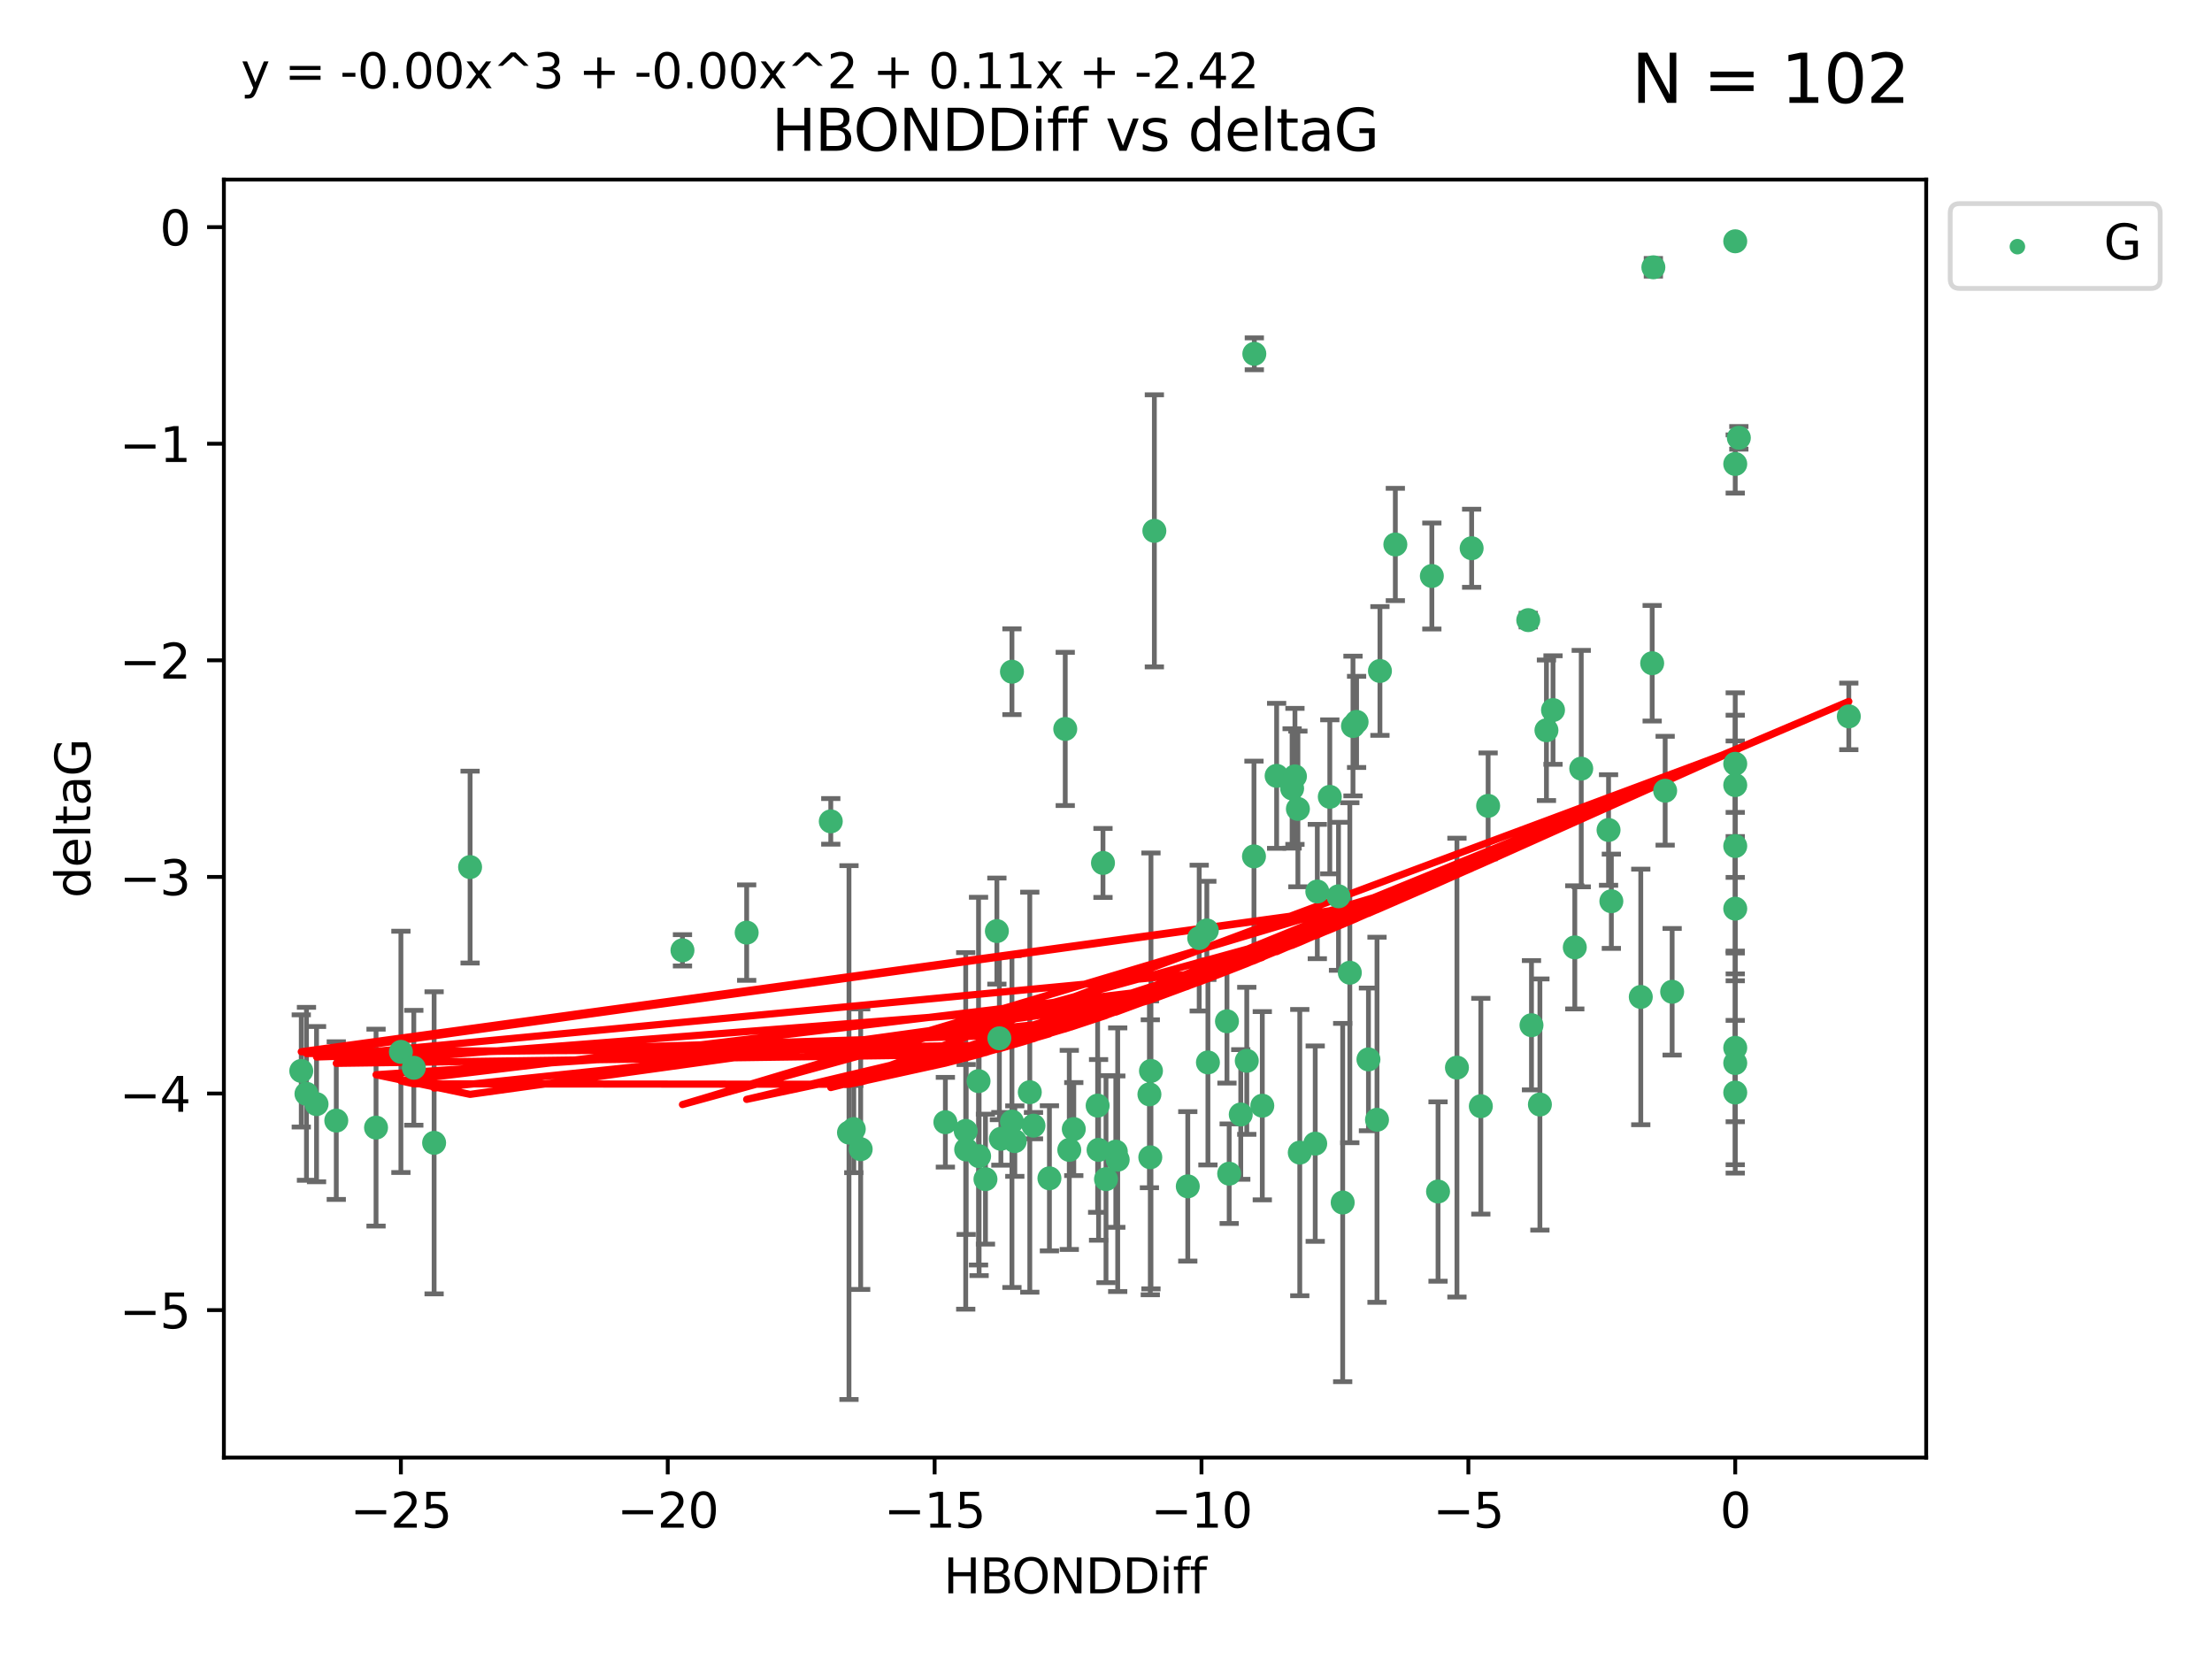 <?xml version="1.0" encoding="utf-8" standalone="no"?>
<!DOCTYPE svg PUBLIC "-//W3C//DTD SVG 1.1//EN"
  "http://www.w3.org/Graphics/SVG/1.1/DTD/svg11.dtd">
<svg xmlns:xlink="http://www.w3.org/1999/xlink" width="460.8pt" height="345.6pt" viewBox="0 0 460.8 345.6" xmlns="http://www.w3.org/2000/svg" version="1.1">
 <defs>
  <style type="text/css">*{stroke-linejoin: round; stroke-linecap: butt}</style>
 </defs>
 <g id="figure_1">
  <g id="patch_1">
   <path d="M 0 345.6 
L 460.8 345.6 
L 460.8 0 
L 0 0 
z
" style="fill: #ffffff"/>
  </g>
  <g id="axes_1">
   <g id="patch_2">
    <path d="M 46.64 303.64 
L 401.26 303.64 
L 401.26 37.411 
L 46.64 37.411 
z
" style="fill: #ffffff"/>
   </g>
   <g id="PathCollection_1">
    <defs>
     <path id="m190d8ed881" d="M 0 1.118 
C 0.297 1.118 0.581 1 0.791 0.791 
C 1 0.581 1.118 0.297 1.118 0 
C 1.118 -0.297 1 -0.581 0.791 -0.791 
C 0.581 -1 0.297 -1.118 0 -1.118 
C -0.297 -1.118 -0.581 -1 -0.791 -0.791 
C -1 -0.581 -1.118 -0.297 -1.118 0 
C -1.118 0.297 -1 0.581 -0.791 0.791 
C -0.581 1 -0.297 1.118 0 1.118 
z
" style="stroke: #3cb371"/>
    </defs>
    <g clip-path="url(#pe88776dec8)">
     <use xlink:href="#m190d8ed881" x="223.69" y="235.21" style="fill: #3cb371; stroke: #3cb371"/>
     <use xlink:href="#m190d8ed881" x="230.401" y="245.636" style="fill: #3cb371; stroke: #3cb371"/>
     <use xlink:href="#m190d8ed881" x="179.296" y="239.396" style="fill: #3cb371; stroke: #3cb371"/>
     <use xlink:href="#m190d8ed881" x="239.445" y="227.969" style="fill: #3cb371; stroke: #3cb371"/>
     <use xlink:href="#m190d8ed881" x="70.053" y="233.438" style="fill: #3cb371; stroke: #3cb371"/>
     <use xlink:href="#m190d8ed881" x="203.966" y="240.856" style="fill: #3cb371; stroke: #3cb371"/>
     <use xlink:href="#m190d8ed881" x="177.858" y="235.209" style="fill: #3cb371; stroke: #3cb371"/>
     <use xlink:href="#m190d8ed881" x="279.707" y="250.507" style="fill: #3cb371; stroke: #3cb371"/>
     <use xlink:href="#m190d8ed881" x="256.061" y="244.499" style="fill: #3cb371; stroke: #3cb371"/>
     <use xlink:href="#m190d8ed881" x="65.941" y="230.01" style="fill: #3cb371; stroke: #3cb371"/>
     <use xlink:href="#m190d8ed881" x="218.614" y="245.465" style="fill: #3cb371; stroke: #3cb371"/>
     <use xlink:href="#m190d8ed881" x="201.269" y="239.458" style="fill: #3cb371; stroke: #3cb371"/>
     <use xlink:href="#m190d8ed881" x="247.437" y="247.139" style="fill: #3cb371; stroke: #3cb371"/>
     <use xlink:href="#m190d8ed881" x="83.517" y="219.121" style="fill: #3cb371; stroke: #3cb371"/>
     <use xlink:href="#m190d8ed881" x="86.204" y="222.438" style="fill: #3cb371; stroke: #3cb371"/>
     <use xlink:href="#m190d8ed881" x="176.859" y="235.937" style="fill: #3cb371; stroke: #3cb371"/>
     <use xlink:href="#m190d8ed881" x="196.938" y="233.778" style="fill: #3cb371; stroke: #3cb371"/>
     <use xlink:href="#m190d8ed881" x="203.848" y="225.218" style="fill: #3cb371; stroke: #3cb371"/>
     <use xlink:href="#m190d8ed881" x="222.751" y="239.545" style="fill: #3cb371; stroke: #3cb371"/>
     <use xlink:href="#m190d8ed881" x="78.337" y="234.902" style="fill: #3cb371; stroke: #3cb371"/>
     <use xlink:href="#m190d8ed881" x="97.929" y="180.628" style="fill: #3cb371; stroke: #3cb371"/>
     <use xlink:href="#m190d8ed881" x="239.629" y="241.086" style="fill: #3cb371; stroke: #3cb371"/>
     <use xlink:href="#m190d8ed881" x="251.633" y="221.322" style="fill: #3cb371; stroke: #3cb371"/>
     <use xlink:href="#m190d8ed881" x="228.852" y="239.542" style="fill: #3cb371; stroke: #3cb371"/>
     <use xlink:href="#m190d8ed881" x="90.434" y="238.074" style="fill: #3cb371; stroke: #3cb371"/>
     <use xlink:href="#m190d8ed881" x="228.658" y="230.321" style="fill: #3cb371; stroke: #3cb371"/>
     <use xlink:href="#m190d8ed881" x="255.599" y="212.755" style="fill: #3cb371; stroke: #3cb371"/>
     <use xlink:href="#m190d8ed881" x="201.178" y="235.588" style="fill: #3cb371; stroke: #3cb371"/>
     <use xlink:href="#m190d8ed881" x="214.526" y="227.525" style="fill: #3cb371; stroke: #3cb371"/>
     <use xlink:href="#m190d8ed881" x="211.404" y="237.715" style="fill: #3cb371; stroke: #3cb371"/>
     <use xlink:href="#m190d8ed881" x="251.405" y="193.822" style="fill: #3cb371; stroke: #3cb371"/>
     <use xlink:href="#m190d8ed881" x="258.473" y="232.165" style="fill: #3cb371; stroke: #3cb371"/>
     <use xlink:href="#m190d8ed881" x="232.443" y="239.905" style="fill: #3cb371; stroke: #3cb371"/>
     <use xlink:href="#m190d8ed881" x="385.141" y="149.237" style="fill: #3cb371; stroke: #3cb371"/>
     <use xlink:href="#m190d8ed881" x="240.475" y="110.585" style="fill: #3cb371; stroke: #3cb371"/>
     <use xlink:href="#m190d8ed881" x="270.767" y="240.11" style="fill: #3cb371; stroke: #3cb371"/>
     <use xlink:href="#m190d8ed881" x="329.401" y="160.117" style="fill: #3cb371; stroke: #3cb371"/>
     <use xlink:href="#m190d8ed881" x="208.503" y="237.234" style="fill: #3cb371; stroke: #3cb371"/>
     <use xlink:href="#m190d8ed881" x="262.96" y="230.339" style="fill: #3cb371; stroke: #3cb371"/>
     <use xlink:href="#m190d8ed881" x="205.29" y="245.638" style="fill: #3cb371; stroke: #3cb371"/>
     <use xlink:href="#m190d8ed881" x="322.153" y="152.128" style="fill: #3cb371; stroke: #3cb371"/>
     <use xlink:href="#m190d8ed881" x="259.725" y="220.986" style="fill: #3cb371; stroke: #3cb371"/>
     <use xlink:href="#m190d8ed881" x="249.816" y="195.418" style="fill: #3cb371; stroke: #3cb371"/>
     <use xlink:href="#m190d8ed881" x="207.669" y="193.962" style="fill: #3cb371; stroke: #3cb371"/>
     <use xlink:href="#m190d8ed881" x="210.808" y="233.64" style="fill: #3cb371; stroke: #3cb371"/>
     <use xlink:href="#m190d8ed881" x="261.299" y="73.708" style="fill: #3cb371; stroke: #3cb371"/>
     <use xlink:href="#m190d8ed881" x="335.091" y="172.901" style="fill: #3cb371; stroke: #3cb371"/>
     <use xlink:href="#m190d8ed881" x="232.838" y="241.588" style="fill: #3cb371; stroke: #3cb371"/>
     <use xlink:href="#m190d8ed881" x="155.545" y="194.282" style="fill: #3cb371; stroke: #3cb371"/>
     <use xlink:href="#m190d8ed881" x="215.295" y="234.491" style="fill: #3cb371; stroke: #3cb371"/>
     <use xlink:href="#m190d8ed881" x="286.856" y="233.267" style="fill: #3cb371; stroke: #3cb371"/>
     <use xlink:href="#m190d8ed881" x="299.57" y="248.215" style="fill: #3cb371; stroke: #3cb371"/>
     <use xlink:href="#m190d8ed881" x="208.188" y="216.298" style="fill: #3cb371; stroke: #3cb371"/>
     <use xlink:href="#m190d8ed881" x="62.759" y="223.095" style="fill: #3cb371; stroke: #3cb371"/>
     <use xlink:href="#m190d8ed881" x="290.675" y="113.426" style="fill: #3cb371; stroke: #3cb371"/>
     <use xlink:href="#m190d8ed881" x="63.843" y="227.86" style="fill: #3cb371; stroke: #3cb371"/>
     <use xlink:href="#m190d8ed881" x="210.809" y="139.931" style="fill: #3cb371; stroke: #3cb371"/>
     <use xlink:href="#m190d8ed881" x="361.482" y="227.599" style="fill: #3cb371; stroke: #3cb371"/>
     <use xlink:href="#m190d8ed881" x="310.004" y="167.877" style="fill: #3cb371; stroke: #3cb371"/>
     <use xlink:href="#m190d8ed881" x="281.193" y="202.635" style="fill: #3cb371; stroke: #3cb371"/>
     <use xlink:href="#m190d8ed881" x="361.482" y="50.266" style="fill: #3cb371; stroke: #3cb371"/>
     <use xlink:href="#m190d8ed881" x="261.225" y="178.402" style="fill: #3cb371; stroke: #3cb371"/>
     <use xlink:href="#m190d8ed881" x="323.521" y="147.918" style="fill: #3cb371; stroke: #3cb371"/>
     <use xlink:href="#m190d8ed881" x="239.768" y="223.093" style="fill: #3cb371; stroke: #3cb371"/>
     <use xlink:href="#m190d8ed881" x="277.022" y="165.996" style="fill: #3cb371; stroke: #3cb371"/>
     <use xlink:href="#m190d8ed881" x="282.603" y="150.385" style="fill: #3cb371; stroke: #3cb371"/>
     <use xlink:href="#m190d8ed881" x="278.835" y="186.717" style="fill: #3cb371; stroke: #3cb371"/>
     <use xlink:href="#m190d8ed881" x="281.852" y="151.245" style="fill: #3cb371; stroke: #3cb371"/>
     <use xlink:href="#m190d8ed881" x="142.171" y="197.967" style="fill: #3cb371; stroke: #3cb371"/>
     <use xlink:href="#m190d8ed881" x="306.57" y="114.208" style="fill: #3cb371; stroke: #3cb371"/>
     <use xlink:href="#m190d8ed881" x="269.171" y="164.247" style="fill: #3cb371; stroke: #3cb371"/>
     <use xlink:href="#m190d8ed881" x="303.508" y="222.403" style="fill: #3cb371; stroke: #3cb371"/>
     <use xlink:href="#m190d8ed881" x="229.771" y="179.766" style="fill: #3cb371; stroke: #3cb371"/>
     <use xlink:href="#m190d8ed881" x="298.281" y="119.992" style="fill: #3cb371; stroke: #3cb371"/>
     <use xlink:href="#m190d8ed881" x="318.363" y="129.182" style="fill: #3cb371; stroke: #3cb371"/>
     <use xlink:href="#m190d8ed881" x="361.482" y="189.289" style="fill: #3cb371; stroke: #3cb371"/>
     <use xlink:href="#m190d8ed881" x="285.074" y="220.694" style="fill: #3cb371; stroke: #3cb371"/>
     <use xlink:href="#m190d8ed881" x="328.059" y="197.354" style="fill: #3cb371; stroke: #3cb371"/>
     <use xlink:href="#m190d8ed881" x="341.805" y="207.68" style="fill: #3cb371; stroke: #3cb371"/>
     <use xlink:href="#m190d8ed881" x="265.945" y="161.621" style="fill: #3cb371; stroke: #3cb371"/>
     <use xlink:href="#m190d8ed881" x="348.339" y="206.604" style="fill: #3cb371; stroke: #3cb371"/>
     <use xlink:href="#m190d8ed881" x="269.761" y="161.729" style="fill: #3cb371; stroke: #3cb371"/>
     <use xlink:href="#m190d8ed881" x="320.79" y="230.088" style="fill: #3cb371; stroke: #3cb371"/>
     <use xlink:href="#m190d8ed881" x="361.482" y="176.241" style="fill: #3cb371; stroke: #3cb371"/>
     <use xlink:href="#m190d8ed881" x="344.178" y="138.164" style="fill: #3cb371; stroke: #3cb371"/>
     <use xlink:href="#m190d8ed881" x="335.674" y="187.747" style="fill: #3cb371; stroke: #3cb371"/>
     <use xlink:href="#m190d8ed881" x="287.467" y="139.779" style="fill: #3cb371; stroke: #3cb371"/>
     <use xlink:href="#m190d8ed881" x="346.883" y="164.723" style="fill: #3cb371; stroke: #3cb371"/>
     <use xlink:href="#m190d8ed881" x="274.421" y="185.719" style="fill: #3cb371; stroke: #3cb371"/>
     <use xlink:href="#m190d8ed881" x="361.482" y="221.454" style="fill: #3cb371; stroke: #3cb371"/>
     <use xlink:href="#m190d8ed881" x="273.985" y="238.241" style="fill: #3cb371; stroke: #3cb371"/>
     <use xlink:href="#m190d8ed881" x="308.485" y="230.443" style="fill: #3cb371; stroke: #3cb371"/>
     <use xlink:href="#m190d8ed881" x="361.482" y="163.553" style="fill: #3cb371; stroke: #3cb371"/>
     <use xlink:href="#m190d8ed881" x="319.037" y="213.569" style="fill: #3cb371; stroke: #3cb371"/>
     <use xlink:href="#m190d8ed881" x="361.482" y="159.113" style="fill: #3cb371; stroke: #3cb371"/>
     <use xlink:href="#m190d8ed881" x="361.482" y="96.654" style="fill: #3cb371; stroke: #3cb371"/>
     <use xlink:href="#m190d8ed881" x="344.426" y="55.682" style="fill: #3cb371; stroke: #3cb371"/>
     <use xlink:href="#m190d8ed881" x="362.233" y="91.203" style="fill: #3cb371; stroke: #3cb371"/>
     <use xlink:href="#m190d8ed881" x="270.376" y="168.513" style="fill: #3cb371; stroke: #3cb371"/>
     <use xlink:href="#m190d8ed881" x="221.91" y="151.853" style="fill: #3cb371; stroke: #3cb371"/>
     <use xlink:href="#m190d8ed881" x="173.067" y="171.107" style="fill: #3cb371; stroke: #3cb371"/>
     <use xlink:href="#m190d8ed881" x="361.482" y="218.278" style="fill: #3cb371; stroke: #3cb371"/>
    </g>
   </g>
   <g id="matplotlib.axis_1">
    <g id="xtick_1">
     <g id="line2d_1">
      <defs>
       <path id="m6bf1be01aa" d="M 0 0 
L 0 3.5 
" style="stroke: #000000; stroke-width: 0.8"/>
      </defs>
      <g>
       <use xlink:href="#m6bf1be01aa" x="83.511" y="303.64" style="stroke: #000000; stroke-width: 0.8"/>
      </g>
     </g>
     <g id="text_1">
      <!-- −25 -->
      <g transform="translate(72.959 318.238)scale(0.1 -0.1)">
       <defs>
        <path id="DejaVuSans-2212" d="M 678 2272 
L 4684 2272 
L 4684 1741 
L 678 1741 
L 678 2272 
z
" transform="scale(0.016)"/>
        <path id="DejaVuSans-32" d="M 1228 531 
L 3431 531 
L 3431 0 
L 469 0 
L 469 531 
Q 828 903 1448 1529 
Q 2069 2156 2228 2338 
Q 2531 2678 2651 2914 
Q 2772 3150 2772 3378 
Q 2772 3750 2511 3984 
Q 2250 4219 1831 4219 
Q 1534 4219 1204 4116 
Q 875 4013 500 3803 
L 500 4441 
Q 881 4594 1212 4672 
Q 1544 4750 1819 4750 
Q 2544 4750 2975 4387 
Q 3406 4025 3406 3419 
Q 3406 3131 3298 2873 
Q 3191 2616 2906 2266 
Q 2828 2175 2409 1742 
Q 1991 1309 1228 531 
z
" transform="scale(0.016)"/>
        <path id="DejaVuSans-35" d="M 691 4666 
L 3169 4666 
L 3169 4134 
L 1269 4134 
L 1269 2991 
Q 1406 3038 1543 3061 
Q 1681 3084 1819 3084 
Q 2600 3084 3056 2656 
Q 3513 2228 3513 1497 
Q 3513 744 3044 326 
Q 2575 -91 1722 -91 
Q 1428 -91 1123 -41 
Q 819 9 494 109 
L 494 744 
Q 775 591 1075 516 
Q 1375 441 1709 441 
Q 2250 441 2565 725 
Q 2881 1009 2881 1497 
Q 2881 1984 2565 2268 
Q 2250 2553 1709 2553 
Q 1456 2553 1204 2497 
Q 953 2441 691 2322 
L 691 4666 
z
" transform="scale(0.016)"/>
       </defs>
       <use xlink:href="#DejaVuSans-2212"/>
       <use xlink:href="#DejaVuSans-32" x="83.789"/>
       <use xlink:href="#DejaVuSans-35" x="147.412"/>
      </g>
     </g>
    </g>
    <g id="xtick_2">
     <g id="line2d_2">
      <g>
       <use xlink:href="#m6bf1be01aa" x="139.105" y="303.64" style="stroke: #000000; stroke-width: 0.8"/>
      </g>
     </g>
     <g id="text_2">
      <!-- −20 -->
      <g transform="translate(128.553 318.238)scale(0.1 -0.1)">
       <defs>
        <path id="DejaVuSans-30" d="M 2034 4250 
Q 1547 4250 1301 3770 
Q 1056 3291 1056 2328 
Q 1056 1369 1301 889 
Q 1547 409 2034 409 
Q 2525 409 2770 889 
Q 3016 1369 3016 2328 
Q 3016 3291 2770 3770 
Q 2525 4250 2034 4250 
z
M 2034 4750 
Q 2819 4750 3233 4129 
Q 3647 3509 3647 2328 
Q 3647 1150 3233 529 
Q 2819 -91 2034 -91 
Q 1250 -91 836 529 
Q 422 1150 422 2328 
Q 422 3509 836 4129 
Q 1250 4750 2034 4750 
z
" transform="scale(0.016)"/>
       </defs>
       <use xlink:href="#DejaVuSans-2212"/>
       <use xlink:href="#DejaVuSans-32" x="83.789"/>
       <use xlink:href="#DejaVuSans-30" x="147.412"/>
      </g>
     </g>
    </g>
    <g id="xtick_3">
     <g id="line2d_3">
      <g>
       <use xlink:href="#m6bf1be01aa" x="194.7" y="303.64" style="stroke: #000000; stroke-width: 0.8"/>
      </g>
     </g>
     <g id="text_3">
      <!-- −15 -->
      <g transform="translate(184.147 318.238)scale(0.1 -0.1)">
       <defs>
        <path id="DejaVuSans-31" d="M 794 531 
L 1825 531 
L 1825 4091 
L 703 3866 
L 703 4441 
L 1819 4666 
L 2450 4666 
L 2450 531 
L 3481 531 
L 3481 0 
L 794 0 
L 794 531 
z
" transform="scale(0.016)"/>
       </defs>
       <use xlink:href="#DejaVuSans-2212"/>
       <use xlink:href="#DejaVuSans-31" x="83.789"/>
       <use xlink:href="#DejaVuSans-35" x="147.412"/>
      </g>
     </g>
    </g>
    <g id="xtick_4">
     <g id="line2d_4">
      <g>
       <use xlink:href="#m6bf1be01aa" x="250.294" y="303.64" style="stroke: #000000; stroke-width: 0.8"/>
      </g>
     </g>
     <g id="text_4">
      <!-- −10 -->
      <g transform="translate(239.742 318.238)scale(0.1 -0.1)">
       <use xlink:href="#DejaVuSans-2212"/>
       <use xlink:href="#DejaVuSans-31" x="83.789"/>
       <use xlink:href="#DejaVuSans-30" x="147.412"/>
      </g>
     </g>
    </g>
    <g id="xtick_5">
     <g id="line2d_5">
      <g>
       <use xlink:href="#m6bf1be01aa" x="305.888" y="303.64" style="stroke: #000000; stroke-width: 0.8"/>
      </g>
     </g>
     <g id="text_5">
      <!-- −5 -->
      <g transform="translate(298.517 318.238)scale(0.1 -0.1)">
       <use xlink:href="#DejaVuSans-2212"/>
       <use xlink:href="#DejaVuSans-35" x="83.789"/>
      </g>
     </g>
    </g>
    <g id="xtick_6">
     <g id="line2d_6">
      <g>
       <use xlink:href="#m6bf1be01aa" x="361.482" y="303.64" style="stroke: #000000; stroke-width: 0.8"/>
      </g>
     </g>
     <g id="text_6">
      <!-- 0 -->
      <g transform="translate(358.301 318.238)scale(0.1 -0.1)">
       <use xlink:href="#DejaVuSans-30"/>
      </g>
     </g>
    </g>
    <g id="text_7">
     <!-- HBONDDiff -->
     <g transform="translate(196.561 331.917)scale(0.1 -0.1)">
      <defs>
       <path id="DejaVuSans-48" d="M 628 4666 
L 1259 4666 
L 1259 2753 
L 3553 2753 
L 3553 4666 
L 4184 4666 
L 4184 0 
L 3553 0 
L 3553 2222 
L 1259 2222 
L 1259 0 
L 628 0 
L 628 4666 
z
" transform="scale(0.016)"/>
       <path id="DejaVuSans-42" d="M 1259 2228 
L 1259 519 
L 2272 519 
Q 2781 519 3026 730 
Q 3272 941 3272 1375 
Q 3272 1813 3026 2020 
Q 2781 2228 2272 2228 
L 1259 2228 
z
M 1259 4147 
L 1259 2741 
L 2194 2741 
Q 2656 2741 2882 2914 
Q 3109 3088 3109 3444 
Q 3109 3797 2882 3972 
Q 2656 4147 2194 4147 
L 1259 4147 
z
M 628 4666 
L 2241 4666 
Q 2963 4666 3353 4366 
Q 3744 4066 3744 3513 
Q 3744 3084 3544 2831 
Q 3344 2578 2956 2516 
Q 3422 2416 3680 2098 
Q 3938 1781 3938 1306 
Q 3938 681 3513 340 
Q 3088 0 2303 0 
L 628 0 
L 628 4666 
z
" transform="scale(0.016)"/>
       <path id="DejaVuSans-4f" d="M 2522 4238 
Q 1834 4238 1429 3725 
Q 1025 3213 1025 2328 
Q 1025 1447 1429 934 
Q 1834 422 2522 422 
Q 3209 422 3611 934 
Q 4013 1447 4013 2328 
Q 4013 3213 3611 3725 
Q 3209 4238 2522 4238 
z
M 2522 4750 
Q 3503 4750 4090 4092 
Q 4678 3434 4678 2328 
Q 4678 1225 4090 567 
Q 3503 -91 2522 -91 
Q 1538 -91 948 565 
Q 359 1222 359 2328 
Q 359 3434 948 4092 
Q 1538 4750 2522 4750 
z
" transform="scale(0.016)"/>
       <path id="DejaVuSans-4e" d="M 628 4666 
L 1478 4666 
L 3547 763 
L 3547 4666 
L 4159 4666 
L 4159 0 
L 3309 0 
L 1241 3903 
L 1241 0 
L 628 0 
L 628 4666 
z
" transform="scale(0.016)"/>
       <path id="DejaVuSans-44" d="M 1259 4147 
L 1259 519 
L 2022 519 
Q 2988 519 3436 956 
Q 3884 1394 3884 2338 
Q 3884 3275 3436 3711 
Q 2988 4147 2022 4147 
L 1259 4147 
z
M 628 4666 
L 1925 4666 
Q 3281 4666 3915 4102 
Q 4550 3538 4550 2338 
Q 4550 1131 3912 565 
Q 3275 0 1925 0 
L 628 0 
L 628 4666 
z
" transform="scale(0.016)"/>
       <path id="DejaVuSans-69" d="M 603 3500 
L 1178 3500 
L 1178 0 
L 603 0 
L 603 3500 
z
M 603 4863 
L 1178 4863 
L 1178 4134 
L 603 4134 
L 603 4863 
z
" transform="scale(0.016)"/>
       <path id="DejaVuSans-66" d="M 2375 4863 
L 2375 4384 
L 1825 4384 
Q 1516 4384 1395 4259 
Q 1275 4134 1275 3809 
L 1275 3500 
L 2222 3500 
L 2222 3053 
L 1275 3053 
L 1275 0 
L 697 0 
L 697 3053 
L 147 3053 
L 147 3500 
L 697 3500 
L 697 3744 
Q 697 4328 969 4595 
Q 1241 4863 1831 4863 
L 2375 4863 
z
" transform="scale(0.016)"/>
      </defs>
      <use xlink:href="#DejaVuSans-48"/>
      <use xlink:href="#DejaVuSans-42" x="75.195"/>
      <use xlink:href="#DejaVuSans-4f" x="142.049"/>
      <use xlink:href="#DejaVuSans-4e" x="220.76"/>
      <use xlink:href="#DejaVuSans-44" x="295.564"/>
      <use xlink:href="#DejaVuSans-44" x="372.566"/>
      <use xlink:href="#DejaVuSans-69" x="449.568"/>
      <use xlink:href="#DejaVuSans-66" x="477.352"/>
      <use xlink:href="#DejaVuSans-66" x="512.557"/>
     </g>
    </g>
   </g>
   <g id="matplotlib.axis_2">
    <g id="ytick_1">
     <g id="line2d_7">
      <defs>
       <path id="m9a2200b133" d="M 0 0 
L -3.5 0 
" style="stroke: #000000; stroke-width: 0.8"/>
      </defs>
      <g>
       <use xlink:href="#m9a2200b133" x="46.64" y="272.918" style="stroke: #000000; stroke-width: 0.8"/>
      </g>
     </g>
     <g id="text_8">
      <!-- −5 -->
      <g transform="translate(24.898 276.717)scale(0.1 -0.1)">
       <use xlink:href="#DejaVuSans-2212"/>
       <use xlink:href="#DejaVuSans-35" x="83.789"/>
      </g>
     </g>
    </g>
    <g id="ytick_2">
     <g id="line2d_8">
      <g>
       <use xlink:href="#m9a2200b133" x="46.64" y="227.798" style="stroke: #000000; stroke-width: 0.8"/>
      </g>
     </g>
     <g id="text_9">
      <!-- −4 -->
      <g transform="translate(24.898 231.598)scale(0.1 -0.1)">
       <defs>
        <path id="DejaVuSans-34" d="M 2419 4116 
L 825 1625 
L 2419 1625 
L 2419 4116 
z
M 2253 4666 
L 3047 4666 
L 3047 1625 
L 3713 1625 
L 3713 1100 
L 3047 1100 
L 3047 0 
L 2419 0 
L 2419 1100 
L 313 1100 
L 313 1709 
L 2253 4666 
z
" transform="scale(0.016)"/>
       </defs>
       <use xlink:href="#DejaVuSans-2212"/>
       <use xlink:href="#DejaVuSans-34" x="83.789"/>
      </g>
     </g>
    </g>
    <g id="ytick_3">
     <g id="line2d_9">
      <g>
       <use xlink:href="#m9a2200b133" x="46.64" y="182.678" style="stroke: #000000; stroke-width: 0.8"/>
      </g>
     </g>
     <g id="text_10">
      <!-- −3 -->
      <g transform="translate(24.898 186.478)scale(0.1 -0.1)">
       <defs>
        <path id="DejaVuSans-33" d="M 2597 2516 
Q 3050 2419 3304 2112 
Q 3559 1806 3559 1356 
Q 3559 666 3084 287 
Q 2609 -91 1734 -91 
Q 1441 -91 1130 -33 
Q 819 25 488 141 
L 488 750 
Q 750 597 1062 519 
Q 1375 441 1716 441 
Q 2309 441 2620 675 
Q 2931 909 2931 1356 
Q 2931 1769 2642 2001 
Q 2353 2234 1838 2234 
L 1294 2234 
L 1294 2753 
L 1863 2753 
Q 2328 2753 2575 2939 
Q 2822 3125 2822 3475 
Q 2822 3834 2567 4026 
Q 2313 4219 1838 4219 
Q 1578 4219 1281 4162 
Q 984 4106 628 3988 
L 628 4550 
Q 988 4650 1302 4700 
Q 1616 4750 1894 4750 
Q 2613 4750 3031 4423 
Q 3450 4097 3450 3541 
Q 3450 3153 3228 2886 
Q 3006 2619 2597 2516 
z
" transform="scale(0.016)"/>
       </defs>
       <use xlink:href="#DejaVuSans-2212"/>
       <use xlink:href="#DejaVuSans-33" x="83.789"/>
      </g>
     </g>
    </g>
    <g id="ytick_4">
     <g id="line2d_10">
      <g>
       <use xlink:href="#m9a2200b133" x="46.64" y="137.559" style="stroke: #000000; stroke-width: 0.8"/>
      </g>
     </g>
     <g id="text_11">
      <!-- −2 -->
      <g transform="translate(24.898 141.358)scale(0.1 -0.1)">
       <use xlink:href="#DejaVuSans-2212"/>
       <use xlink:href="#DejaVuSans-32" x="83.789"/>
      </g>
     </g>
    </g>
    <g id="ytick_5">
     <g id="line2d_11">
      <g>
       <use xlink:href="#m9a2200b133" x="46.64" y="92.439" style="stroke: #000000; stroke-width: 0.8"/>
      </g>
     </g>
     <g id="text_12">
      <!-- −1 -->
      <g transform="translate(24.898 96.238)scale(0.1 -0.1)">
       <use xlink:href="#DejaVuSans-2212"/>
       <use xlink:href="#DejaVuSans-31" x="83.789"/>
      </g>
     </g>
    </g>
    <g id="ytick_6">
     <g id="line2d_12">
      <g>
       <use xlink:href="#m9a2200b133" x="46.64" y="47.319" style="stroke: #000000; stroke-width: 0.8"/>
      </g>
     </g>
     <g id="text_13">
      <!-- 0 -->
      <g transform="translate(33.278 51.118)scale(0.1 -0.1)">
       <use xlink:href="#DejaVuSans-30"/>
      </g>
     </g>
    </g>
    <g id="text_14">
     <!-- deltaG -->
     <g transform="translate(18.818 187.064)rotate(-90)scale(0.1 -0.1)">
      <defs>
       <path id="DejaVuSans-64" d="M 2906 2969 
L 2906 4863 
L 3481 4863 
L 3481 0 
L 2906 0 
L 2906 525 
Q 2725 213 2448 61 
Q 2172 -91 1784 -91 
Q 1150 -91 751 415 
Q 353 922 353 1747 
Q 353 2572 751 3078 
Q 1150 3584 1784 3584 
Q 2172 3584 2448 3432 
Q 2725 3281 2906 2969 
z
M 947 1747 
Q 947 1113 1208 752 
Q 1469 391 1925 391 
Q 2381 391 2643 752 
Q 2906 1113 2906 1747 
Q 2906 2381 2643 2742 
Q 2381 3103 1925 3103 
Q 1469 3103 1208 2742 
Q 947 2381 947 1747 
z
" transform="scale(0.016)"/>
       <path id="DejaVuSans-65" d="M 3597 1894 
L 3597 1613 
L 953 1613 
Q 991 1019 1311 708 
Q 1631 397 2203 397 
Q 2534 397 2845 478 
Q 3156 559 3463 722 
L 3463 178 
Q 3153 47 2828 -22 
Q 2503 -91 2169 -91 
Q 1331 -91 842 396 
Q 353 884 353 1716 
Q 353 2575 817 3079 
Q 1281 3584 2069 3584 
Q 2775 3584 3186 3129 
Q 3597 2675 3597 1894 
z
M 3022 2063 
Q 3016 2534 2758 2815 
Q 2500 3097 2075 3097 
Q 1594 3097 1305 2825 
Q 1016 2553 972 2059 
L 3022 2063 
z
" transform="scale(0.016)"/>
       <path id="DejaVuSans-6c" d="M 603 4863 
L 1178 4863 
L 1178 0 
L 603 0 
L 603 4863 
z
" transform="scale(0.016)"/>
       <path id="DejaVuSans-74" d="M 1172 4494 
L 1172 3500 
L 2356 3500 
L 2356 3053 
L 1172 3053 
L 1172 1153 
Q 1172 725 1289 603 
Q 1406 481 1766 481 
L 2356 481 
L 2356 0 
L 1766 0 
Q 1100 0 847 248 
Q 594 497 594 1153 
L 594 3053 
L 172 3053 
L 172 3500 
L 594 3500 
L 594 4494 
L 1172 4494 
z
" transform="scale(0.016)"/>
       <path id="DejaVuSans-61" d="M 2194 1759 
Q 1497 1759 1228 1600 
Q 959 1441 959 1056 
Q 959 750 1161 570 
Q 1363 391 1709 391 
Q 2188 391 2477 730 
Q 2766 1069 2766 1631 
L 2766 1759 
L 2194 1759 
z
M 3341 1997 
L 3341 0 
L 2766 0 
L 2766 531 
Q 2569 213 2275 61 
Q 1981 -91 1556 -91 
Q 1019 -91 701 211 
Q 384 513 384 1019 
Q 384 1609 779 1909 
Q 1175 2209 1959 2209 
L 2766 2209 
L 2766 2266 
Q 2766 2663 2505 2880 
Q 2244 3097 1772 3097 
Q 1472 3097 1187 3025 
Q 903 2953 641 2809 
L 641 3341 
Q 956 3463 1253 3523 
Q 1550 3584 1831 3584 
Q 2591 3584 2966 3190 
Q 3341 2797 3341 1997 
z
" transform="scale(0.016)"/>
       <path id="DejaVuSans-47" d="M 3809 666 
L 3809 1919 
L 2778 1919 
L 2778 2438 
L 4434 2438 
L 4434 434 
Q 4069 175 3628 42 
Q 3188 -91 2688 -91 
Q 1594 -91 976 548 
Q 359 1188 359 2328 
Q 359 3472 976 4111 
Q 1594 4750 2688 4750 
Q 3144 4750 3555 4637 
Q 3966 4525 4313 4306 
L 4313 3634 
Q 3963 3931 3569 4081 
Q 3175 4231 2741 4231 
Q 1884 4231 1454 3753 
Q 1025 3275 1025 2328 
Q 1025 1384 1454 906 
Q 1884 428 2741 428 
Q 3075 428 3337 486 
Q 3600 544 3809 666 
z
" transform="scale(0.016)"/>
      </defs>
      <use xlink:href="#DejaVuSans-64"/>
      <use xlink:href="#DejaVuSans-65" x="63.477"/>
      <use xlink:href="#DejaVuSans-6c" x="125"/>
      <use xlink:href="#DejaVuSans-74" x="152.783"/>
      <use xlink:href="#DejaVuSans-61" x="191.992"/>
      <use xlink:href="#DejaVuSans-47" x="253.271"/>
     </g>
    </g>
   </g>
   <g id="LineCollection_1">
    <path d="M 223.69 244.896 
L 223.69 225.523 
" clip-path="url(#pe88776dec8)" style="fill: none; stroke: #696969"/>
    <path d="M 230.401 267.198 
L 230.401 224.073 
" clip-path="url(#pe88776dec8)" style="fill: none; stroke: #696969"/>
    <path d="M 179.296 268.614 
L 179.296 210.178 
" clip-path="url(#pe88776dec8)" style="fill: none; stroke: #696969"/>
    <path d="M 239.445 247.429 
L 239.445 208.509 
" clip-path="url(#pe88776dec8)" style="fill: none; stroke: #696969"/>
    <path d="M 70.053 249.866 
L 70.053 217.01 
" clip-path="url(#pe88776dec8)" style="fill: none; stroke: #696969"/>
    <path d="M 203.966 265.736 
L 203.966 215.976 
" clip-path="url(#pe88776dec8)" style="fill: none; stroke: #696969"/>
    <path d="M 177.858 244.293 
L 177.858 226.126 
" clip-path="url(#pe88776dec8)" style="fill: none; stroke: #696969"/>
    <path d="M 279.707 287.827 
L 279.707 213.187 
" clip-path="url(#pe88776dec8)" style="fill: none; stroke: #696969"/>
    <path d="M 256.061 254.873 
L 256.061 234.125 
" clip-path="url(#pe88776dec8)" style="fill: none; stroke: #696969"/>
    <path d="M 65.941 246.181 
L 65.941 213.838 
" clip-path="url(#pe88776dec8)" style="fill: none; stroke: #696969"/>
    <path d="M 218.614 260.581 
L 218.614 230.349 
" clip-path="url(#pe88776dec8)" style="fill: none; stroke: #696969"/>
    <path d="M 201.269 257.155 
L 201.269 221.76 
" clip-path="url(#pe88776dec8)" style="fill: none; stroke: #696969"/>
    <path d="M 247.437 262.704 
L 247.437 231.574 
" clip-path="url(#pe88776dec8)" style="fill: none; stroke: #696969"/>
    <path d="M 83.517 244.252 
L 83.517 193.99 
" clip-path="url(#pe88776dec8)" style="fill: none; stroke: #696969"/>
    <path d="M 86.204 234.399 
L 86.204 210.477 
" clip-path="url(#pe88776dec8)" style="fill: none; stroke: #696969"/>
    <path d="M 176.859 291.539 
L 176.859 180.336 
" clip-path="url(#pe88776dec8)" style="fill: none; stroke: #696969"/>
    <path d="M 196.938 243.123 
L 196.938 224.432 
" clip-path="url(#pe88776dec8)" style="fill: none; stroke: #696969"/>
    <path d="M 203.848 263.519 
L 203.848 186.917 
" clip-path="url(#pe88776dec8)" style="fill: none; stroke: #696969"/>
    <path d="M 222.751 260.283 
L 222.751 218.806 
" clip-path="url(#pe88776dec8)" style="fill: none; stroke: #696969"/>
    <path d="M 78.337 255.409 
L 78.337 214.396 
" clip-path="url(#pe88776dec8)" style="fill: none; stroke: #696969"/>
    <path d="M 97.929 200.612 
L 97.929 160.644 
" clip-path="url(#pe88776dec8)" style="fill: none; stroke: #696969"/>
    <path d="M 239.629 269.728 
L 239.629 212.445 
" clip-path="url(#pe88776dec8)" style="fill: none; stroke: #696969"/>
    <path d="M 251.633 242.676 
L 251.633 199.969 
" clip-path="url(#pe88776dec8)" style="fill: none; stroke: #696969"/>
    <path d="M 228.852 258.359 
L 228.852 220.725 
" clip-path="url(#pe88776dec8)" style="fill: none; stroke: #696969"/>
    <path d="M 90.434 269.539 
L 90.434 206.608 
" clip-path="url(#pe88776dec8)" style="fill: none; stroke: #696969"/>
    <path d="M 228.658 252.551 
L 228.658 208.09 
" clip-path="url(#pe88776dec8)" style="fill: none; stroke: #696969"/>
    <path d="M 255.599 225.622 
L 255.599 199.887 
" clip-path="url(#pe88776dec8)" style="fill: none; stroke: #696969"/>
    <path d="M 201.178 272.729 
L 201.178 198.446 
" clip-path="url(#pe88776dec8)" style="fill: none; stroke: #696969"/>
    <path d="M 214.526 269.191 
L 214.526 185.858 
" clip-path="url(#pe88776dec8)" style="fill: none; stroke: #696969"/>
    <path d="M 211.404 245.053 
L 211.404 230.377 
" clip-path="url(#pe88776dec8)" style="fill: none; stroke: #696969"/>
    <path d="M 251.405 204.051 
L 251.405 183.593 
" clip-path="url(#pe88776dec8)" style="fill: none; stroke: #696969"/>
    <path d="M 258.473 245.672 
L 258.473 218.658 
" clip-path="url(#pe88776dec8)" style="fill: none; stroke: #696969"/>
    <path d="M 232.443 255.67 
L 232.443 224.14 
" clip-path="url(#pe88776dec8)" style="fill: none; stroke: #696969"/>
    <path d="M 385.141 156.175 
L 385.141 142.299 
" clip-path="url(#pe88776dec8)" style="fill: none; stroke: #696969"/>
    <path d="M 240.475 138.926 
L 240.475 82.244 
" clip-path="url(#pe88776dec8)" style="fill: none; stroke: #696969"/>
    <path d="M 270.767 269.924 
L 270.767 210.295 
" clip-path="url(#pe88776dec8)" style="fill: none; stroke: #696969"/>
    <path d="M 329.401 184.748 
L 329.401 135.486 
" clip-path="url(#pe88776dec8)" style="fill: none; stroke: #696969"/>
    <path d="M 208.503 242.726 
L 208.503 231.742 
" clip-path="url(#pe88776dec8)" style="fill: none; stroke: #696969"/>
    <path d="M 262.96 249.949 
L 262.96 210.73 
" clip-path="url(#pe88776dec8)" style="fill: none; stroke: #696969"/>
    <path d="M 205.29 259.171 
L 205.29 232.105 
" clip-path="url(#pe88776dec8)" style="fill: none; stroke: #696969"/>
    <path d="M 322.153 166.766 
L 322.153 137.49 
" clip-path="url(#pe88776dec8)" style="fill: none; stroke: #696969"/>
    <path d="M 259.725 236.302 
L 259.725 205.67 
" clip-path="url(#pe88776dec8)" style="fill: none; stroke: #696969"/>
    <path d="M 249.816 210.604 
L 249.816 180.232 
" clip-path="url(#pe88776dec8)" style="fill: none; stroke: #696969"/>
    <path d="M 207.669 205.006 
L 207.669 182.917 
" clip-path="url(#pe88776dec8)" style="fill: none; stroke: #696969"/>
    <path d="M 210.808 268.206 
L 210.808 199.074 
" clip-path="url(#pe88776dec8)" style="fill: none; stroke: #696969"/>
    <path d="M 261.299 77.029 
L 261.299 70.387 
" clip-path="url(#pe88776dec8)" style="fill: none; stroke: #696969"/>
    <path d="M 335.091 184.419 
L 335.091 161.383 
" clip-path="url(#pe88776dec8)" style="fill: none; stroke: #696969"/>
    <path d="M 232.838 269.045 
L 232.838 214.131 
" clip-path="url(#pe88776dec8)" style="fill: none; stroke: #696969"/>
    <path d="M 155.545 204.221 
L 155.545 184.342 
" clip-path="url(#pe88776dec8)" style="fill: none; stroke: #696969"/>
    <path d="M 215.295 237.236 
L 215.295 231.747 
" clip-path="url(#pe88776dec8)" style="fill: none; stroke: #696969"/>
    <path d="M 286.856 271.293 
L 286.856 195.242 
" clip-path="url(#pe88776dec8)" style="fill: none; stroke: #696969"/>
    <path d="M 299.57 266.897 
L 299.57 229.533 
" clip-path="url(#pe88776dec8)" style="fill: none; stroke: #696969"/>
    <path d="M 208.188 233.251 
L 208.188 199.345 
" clip-path="url(#pe88776dec8)" style="fill: none; stroke: #696969"/>
    <path d="M 62.759 234.78 
L 62.759 211.409 
" clip-path="url(#pe88776dec8)" style="fill: none; stroke: #696969"/>
    <path d="M 290.675 125.126 
L 290.675 101.726 
" clip-path="url(#pe88776dec8)" style="fill: none; stroke: #696969"/>
    <path d="M 63.843 245.871 
L 63.843 209.849 
" clip-path="url(#pe88776dec8)" style="fill: none; stroke: #696969"/>
    <path d="M 210.809 148.86 
L 210.809 131.003 
" clip-path="url(#pe88776dec8)" style="fill: none; stroke: #696969"/>
    <path d="M 361.482 242.632 
L 361.482 212.565 
" clip-path="url(#pe88776dec8)" style="fill: none; stroke: #696969"/>
    <path d="M 310.004 178.901 
L 310.004 156.854 
" clip-path="url(#pe88776dec8)" style="fill: none; stroke: #696969"/>
    <path d="M 281.193 238.046 
L 281.193 167.224 
" clip-path="url(#pe88776dec8)" style="fill: none; stroke: #696969"/>
    <path d="M 361.482 51.019 
L 361.482 49.513 
" clip-path="url(#pe88776dec8)" style="fill: none; stroke: #696969"/>
    <path d="M 261.225 198.246 
L 261.225 158.558 
" clip-path="url(#pe88776dec8)" style="fill: none; stroke: #696969"/>
    <path d="M 323.521 159.22 
L 323.521 136.615 
" clip-path="url(#pe88776dec8)" style="fill: none; stroke: #696969"/>
    <path d="M 239.768 268.493 
L 239.768 177.694 
" clip-path="url(#pe88776dec8)" style="fill: none; stroke: #696969"/>
    <path d="M 277.022 182.036 
L 277.022 149.956 
" clip-path="url(#pe88776dec8)" style="fill: none; stroke: #696969"/>
    <path d="M 282.603 159.879 
L 282.603 140.89 
" clip-path="url(#pe88776dec8)" style="fill: none; stroke: #696969"/>
    <path d="M 278.835 202.134 
L 278.835 171.3 
" clip-path="url(#pe88776dec8)" style="fill: none; stroke: #696969"/>
    <path d="M 281.852 165.798 
L 281.852 136.692 
" clip-path="url(#pe88776dec8)" style="fill: none; stroke: #696969"/>
    <path d="M 142.171 201.228 
L 142.171 194.707 
" clip-path="url(#pe88776dec8)" style="fill: none; stroke: #696969"/>
    <path d="M 306.57 122.343 
L 306.57 106.074 
" clip-path="url(#pe88776dec8)" style="fill: none; stroke: #696969"/>
    <path d="M 269.171 176.68 
L 269.171 151.814 
" clip-path="url(#pe88776dec8)" style="fill: none; stroke: #696969"/>
    <path d="M 303.508 270.191 
L 303.508 174.614 
" clip-path="url(#pe88776dec8)" style="fill: none; stroke: #696969"/>
    <path d="M 229.771 186.95 
L 229.771 172.583 
" clip-path="url(#pe88776dec8)" style="fill: none; stroke: #696969"/>
    <path d="M 298.281 131.03 
L 298.281 108.954 
" clip-path="url(#pe88776dec8)" style="fill: none; stroke: #696969"/>
    <path d="M 318.363 130.606 
L 318.363 127.758 
" clip-path="url(#pe88776dec8)" style="fill: none; stroke: #696969"/>
    <path d="M 361.482 204.314 
L 361.482 174.263 
" clip-path="url(#pe88776dec8)" style="fill: none; stroke: #696969"/>
    <path d="M 285.074 235.555 
L 285.074 205.832 
" clip-path="url(#pe88776dec8)" style="fill: none; stroke: #696969"/>
    <path d="M 328.059 210.183 
L 328.059 184.526 
" clip-path="url(#pe88776dec8)" style="fill: none; stroke: #696969"/>
    <path d="M 341.805 234.3 
L 341.805 181.06 
" clip-path="url(#pe88776dec8)" style="fill: none; stroke: #696969"/>
    <path d="M 265.945 176.723 
L 265.945 146.519 
" clip-path="url(#pe88776dec8)" style="fill: none; stroke: #696969"/>
    <path d="M 348.339 219.792 
L 348.339 193.416 
" clip-path="url(#pe88776dec8)" style="fill: none; stroke: #696969"/>
    <path d="M 269.761 175.893 
L 269.761 147.566 
" clip-path="url(#pe88776dec8)" style="fill: none; stroke: #696969"/>
    <path d="M 320.79 256.245 
L 320.79 203.932 
" clip-path="url(#pe88776dec8)" style="fill: none; stroke: #696969"/>
    <path d="M 361.482 198.125 
L 361.482 154.357 
" clip-path="url(#pe88776dec8)" style="fill: none; stroke: #696969"/>
    <path d="M 344.178 150.199 
L 344.178 126.129 
" clip-path="url(#pe88776dec8)" style="fill: none; stroke: #696969"/>
    <path d="M 335.674 197.565 
L 335.674 177.929 
" clip-path="url(#pe88776dec8)" style="fill: none; stroke: #696969"/>
    <path d="M 287.467 153.191 
L 287.467 126.367 
" clip-path="url(#pe88776dec8)" style="fill: none; stroke: #696969"/>
    <path d="M 346.883 176.059 
L 346.883 153.388 
" clip-path="url(#pe88776dec8)" style="fill: none; stroke: #696969"/>
    <path d="M 274.421 199.71 
L 274.421 171.727 
" clip-path="url(#pe88776dec8)" style="fill: none; stroke: #696969"/>
    <path d="M 361.482 244.379 
L 361.482 198.529 
" clip-path="url(#pe88776dec8)" style="fill: none; stroke: #696969"/>
    <path d="M 273.985 258.591 
L 273.985 217.891 
" clip-path="url(#pe88776dec8)" style="fill: none; stroke: #696969"/>
    <path d="M 308.485 252.918 
L 308.485 207.968 
" clip-path="url(#pe88776dec8)" style="fill: none; stroke: #696969"/>
    <path d="M 361.482 182.778 
L 361.482 144.329 
" clip-path="url(#pe88776dec8)" style="fill: none; stroke: #696969"/>
    <path d="M 319.037 227.037 
L 319.037 200.101 
" clip-path="url(#pe88776dec8)" style="fill: none; stroke: #696969"/>
    <path d="M 361.482 169.235 
L 361.482 148.992 
" clip-path="url(#pe88776dec8)" style="fill: none; stroke: #696969"/>
    <path d="M 361.482 102.717 
L 361.482 90.592 
" clip-path="url(#pe88776dec8)" style="fill: none; stroke: #696969"/>
    <path d="M 344.426 57.528 
L 344.426 53.836 
" clip-path="url(#pe88776dec8)" style="fill: none; stroke: #696969"/>
    <path d="M 362.233 93.561 
L 362.233 88.845 
" clip-path="url(#pe88776dec8)" style="fill: none; stroke: #696969"/>
    <path d="M 270.376 184.728 
L 270.376 152.299 
" clip-path="url(#pe88776dec8)" style="fill: none; stroke: #696969"/>
    <path d="M 221.91 167.813 
L 221.91 135.894 
" clip-path="url(#pe88776dec8)" style="fill: none; stroke: #696969"/>
    <path d="M 173.067 175.859 
L 173.067 166.355 
" clip-path="url(#pe88776dec8)" style="fill: none; stroke: #696969"/>
    <path d="M 361.482 233.678 
L 361.482 202.879 
" clip-path="url(#pe88776dec8)" style="fill: none; stroke: #696969"/>
   </g>
   <g id="line2d_13">
    <defs>
     <path id="mfcc9201880" d="M 2 0 
L -2 -0 
" style="stroke: #696969"/>
    </defs>
    <g clip-path="url(#pe88776dec8)">
     <use xlink:href="#mfcc9201880" x="223.69" y="244.896" style="fill: #696969; stroke: #696969"/>
     <use xlink:href="#mfcc9201880" x="230.401" y="267.198" style="fill: #696969; stroke: #696969"/>
     <use xlink:href="#mfcc9201880" x="179.296" y="268.614" style="fill: #696969; stroke: #696969"/>
     <use xlink:href="#mfcc9201880" x="239.445" y="247.429" style="fill: #696969; stroke: #696969"/>
     <use xlink:href="#mfcc9201880" x="70.053" y="249.866" style="fill: #696969; stroke: #696969"/>
     <use xlink:href="#mfcc9201880" x="203.966" y="265.736" style="fill: #696969; stroke: #696969"/>
     <use xlink:href="#mfcc9201880" x="177.858" y="244.293" style="fill: #696969; stroke: #696969"/>
     <use xlink:href="#mfcc9201880" x="279.707" y="287.827" style="fill: #696969; stroke: #696969"/>
     <use xlink:href="#mfcc9201880" x="256.061" y="254.873" style="fill: #696969; stroke: #696969"/>
     <use xlink:href="#mfcc9201880" x="65.941" y="246.181" style="fill: #696969; stroke: #696969"/>
     <use xlink:href="#mfcc9201880" x="218.614" y="260.581" style="fill: #696969; stroke: #696969"/>
     <use xlink:href="#mfcc9201880" x="201.269" y="257.155" style="fill: #696969; stroke: #696969"/>
     <use xlink:href="#mfcc9201880" x="247.437" y="262.704" style="fill: #696969; stroke: #696969"/>
     <use xlink:href="#mfcc9201880" x="83.517" y="244.252" style="fill: #696969; stroke: #696969"/>
     <use xlink:href="#mfcc9201880" x="86.204" y="234.399" style="fill: #696969; stroke: #696969"/>
     <use xlink:href="#mfcc9201880" x="176.859" y="291.539" style="fill: #696969; stroke: #696969"/>
     <use xlink:href="#mfcc9201880" x="196.938" y="243.123" style="fill: #696969; stroke: #696969"/>
     <use xlink:href="#mfcc9201880" x="203.848" y="263.519" style="fill: #696969; stroke: #696969"/>
     <use xlink:href="#mfcc9201880" x="222.751" y="260.283" style="fill: #696969; stroke: #696969"/>
     <use xlink:href="#mfcc9201880" x="78.337" y="255.409" style="fill: #696969; stroke: #696969"/>
     <use xlink:href="#mfcc9201880" x="97.929" y="200.612" style="fill: #696969; stroke: #696969"/>
     <use xlink:href="#mfcc9201880" x="239.629" y="269.728" style="fill: #696969; stroke: #696969"/>
     <use xlink:href="#mfcc9201880" x="251.633" y="242.676" style="fill: #696969; stroke: #696969"/>
     <use xlink:href="#mfcc9201880" x="228.852" y="258.359" style="fill: #696969; stroke: #696969"/>
     <use xlink:href="#mfcc9201880" x="90.434" y="269.539" style="fill: #696969; stroke: #696969"/>
     <use xlink:href="#mfcc9201880" x="228.658" y="252.551" style="fill: #696969; stroke: #696969"/>
     <use xlink:href="#mfcc9201880" x="255.599" y="225.622" style="fill: #696969; stroke: #696969"/>
     <use xlink:href="#mfcc9201880" x="201.178" y="272.729" style="fill: #696969; stroke: #696969"/>
     <use xlink:href="#mfcc9201880" x="214.526" y="269.191" style="fill: #696969; stroke: #696969"/>
     <use xlink:href="#mfcc9201880" x="211.404" y="245.053" style="fill: #696969; stroke: #696969"/>
     <use xlink:href="#mfcc9201880" x="251.405" y="204.051" style="fill: #696969; stroke: #696969"/>
     <use xlink:href="#mfcc9201880" x="258.473" y="245.672" style="fill: #696969; stroke: #696969"/>
     <use xlink:href="#mfcc9201880" x="232.443" y="255.67" style="fill: #696969; stroke: #696969"/>
     <use xlink:href="#mfcc9201880" x="385.141" y="156.175" style="fill: #696969; stroke: #696969"/>
     <use xlink:href="#mfcc9201880" x="240.475" y="138.926" style="fill: #696969; stroke: #696969"/>
     <use xlink:href="#mfcc9201880" x="270.767" y="269.924" style="fill: #696969; stroke: #696969"/>
     <use xlink:href="#mfcc9201880" x="329.401" y="184.748" style="fill: #696969; stroke: #696969"/>
     <use xlink:href="#mfcc9201880" x="208.503" y="242.726" style="fill: #696969; stroke: #696969"/>
     <use xlink:href="#mfcc9201880" x="262.96" y="249.949" style="fill: #696969; stroke: #696969"/>
     <use xlink:href="#mfcc9201880" x="205.29" y="259.171" style="fill: #696969; stroke: #696969"/>
     <use xlink:href="#mfcc9201880" x="322.153" y="166.766" style="fill: #696969; stroke: #696969"/>
     <use xlink:href="#mfcc9201880" x="259.725" y="236.302" style="fill: #696969; stroke: #696969"/>
     <use xlink:href="#mfcc9201880" x="249.816" y="210.604" style="fill: #696969; stroke: #696969"/>
     <use xlink:href="#mfcc9201880" x="207.669" y="205.006" style="fill: #696969; stroke: #696969"/>
     <use xlink:href="#mfcc9201880" x="210.808" y="268.206" style="fill: #696969; stroke: #696969"/>
     <use xlink:href="#mfcc9201880" x="261.299" y="77.029" style="fill: #696969; stroke: #696969"/>
     <use xlink:href="#mfcc9201880" x="335.091" y="184.419" style="fill: #696969; stroke: #696969"/>
     <use xlink:href="#mfcc9201880" x="232.838" y="269.045" style="fill: #696969; stroke: #696969"/>
     <use xlink:href="#mfcc9201880" x="155.545" y="204.221" style="fill: #696969; stroke: #696969"/>
     <use xlink:href="#mfcc9201880" x="215.295" y="237.236" style="fill: #696969; stroke: #696969"/>
     <use xlink:href="#mfcc9201880" x="286.856" y="271.293" style="fill: #696969; stroke: #696969"/>
     <use xlink:href="#mfcc9201880" x="299.57" y="266.897" style="fill: #696969; stroke: #696969"/>
     <use xlink:href="#mfcc9201880" x="208.188" y="233.251" style="fill: #696969; stroke: #696969"/>
     <use xlink:href="#mfcc9201880" x="62.759" y="234.78" style="fill: #696969; stroke: #696969"/>
     <use xlink:href="#mfcc9201880" x="290.675" y="125.126" style="fill: #696969; stroke: #696969"/>
     <use xlink:href="#mfcc9201880" x="63.843" y="245.871" style="fill: #696969; stroke: #696969"/>
     <use xlink:href="#mfcc9201880" x="210.809" y="148.86" style="fill: #696969; stroke: #696969"/>
     <use xlink:href="#mfcc9201880" x="361.482" y="242.632" style="fill: #696969; stroke: #696969"/>
     <use xlink:href="#mfcc9201880" x="310.004" y="178.901" style="fill: #696969; stroke: #696969"/>
     <use xlink:href="#mfcc9201880" x="281.193" y="238.046" style="fill: #696969; stroke: #696969"/>
     <use xlink:href="#mfcc9201880" x="361.482" y="51.019" style="fill: #696969; stroke: #696969"/>
     <use xlink:href="#mfcc9201880" x="261.225" y="198.246" style="fill: #696969; stroke: #696969"/>
     <use xlink:href="#mfcc9201880" x="323.521" y="159.22" style="fill: #696969; stroke: #696969"/>
     <use xlink:href="#mfcc9201880" x="239.768" y="268.493" style="fill: #696969; stroke: #696969"/>
     <use xlink:href="#mfcc9201880" x="277.022" y="182.036" style="fill: #696969; stroke: #696969"/>
     <use xlink:href="#mfcc9201880" x="282.603" y="159.879" style="fill: #696969; stroke: #696969"/>
     <use xlink:href="#mfcc9201880" x="278.835" y="202.134" style="fill: #696969; stroke: #696969"/>
     <use xlink:href="#mfcc9201880" x="281.852" y="165.798" style="fill: #696969; stroke: #696969"/>
     <use xlink:href="#mfcc9201880" x="142.171" y="201.228" style="fill: #696969; stroke: #696969"/>
     <use xlink:href="#mfcc9201880" x="306.57" y="122.343" style="fill: #696969; stroke: #696969"/>
     <use xlink:href="#mfcc9201880" x="269.171" y="176.68" style="fill: #696969; stroke: #696969"/>
     <use xlink:href="#mfcc9201880" x="303.508" y="270.191" style="fill: #696969; stroke: #696969"/>
     <use xlink:href="#mfcc9201880" x="229.771" y="186.95" style="fill: #696969; stroke: #696969"/>
     <use xlink:href="#mfcc9201880" x="298.281" y="131.03" style="fill: #696969; stroke: #696969"/>
     <use xlink:href="#mfcc9201880" x="318.363" y="130.606" style="fill: #696969; stroke: #696969"/>
     <use xlink:href="#mfcc9201880" x="361.482" y="204.314" style="fill: #696969; stroke: #696969"/>
     <use xlink:href="#mfcc9201880" x="285.074" y="235.555" style="fill: #696969; stroke: #696969"/>
     <use xlink:href="#mfcc9201880" x="328.059" y="210.183" style="fill: #696969; stroke: #696969"/>
     <use xlink:href="#mfcc9201880" x="341.805" y="234.3" style="fill: #696969; stroke: #696969"/>
     <use xlink:href="#mfcc9201880" x="265.945" y="176.723" style="fill: #696969; stroke: #696969"/>
     <use xlink:href="#mfcc9201880" x="348.339" y="219.792" style="fill: #696969; stroke: #696969"/>
     <use xlink:href="#mfcc9201880" x="269.761" y="175.893" style="fill: #696969; stroke: #696969"/>
     <use xlink:href="#mfcc9201880" x="320.79" y="256.245" style="fill: #696969; stroke: #696969"/>
     <use xlink:href="#mfcc9201880" x="361.482" y="198.125" style="fill: #696969; stroke: #696969"/>
     <use xlink:href="#mfcc9201880" x="344.178" y="150.199" style="fill: #696969; stroke: #696969"/>
     <use xlink:href="#mfcc9201880" x="335.674" y="197.565" style="fill: #696969; stroke: #696969"/>
     <use xlink:href="#mfcc9201880" x="287.467" y="153.191" style="fill: #696969; stroke: #696969"/>
     <use xlink:href="#mfcc9201880" x="346.883" y="176.059" style="fill: #696969; stroke: #696969"/>
     <use xlink:href="#mfcc9201880" x="274.421" y="199.71" style="fill: #696969; stroke: #696969"/>
     <use xlink:href="#mfcc9201880" x="361.482" y="244.379" style="fill: #696969; stroke: #696969"/>
     <use xlink:href="#mfcc9201880" x="273.985" y="258.591" style="fill: #696969; stroke: #696969"/>
     <use xlink:href="#mfcc9201880" x="308.485" y="252.918" style="fill: #696969; stroke: #696969"/>
     <use xlink:href="#mfcc9201880" x="361.482" y="182.778" style="fill: #696969; stroke: #696969"/>
     <use xlink:href="#mfcc9201880" x="319.037" y="227.037" style="fill: #696969; stroke: #696969"/>
     <use xlink:href="#mfcc9201880" x="361.482" y="169.235" style="fill: #696969; stroke: #696969"/>
     <use xlink:href="#mfcc9201880" x="361.482" y="102.717" style="fill: #696969; stroke: #696969"/>
     <use xlink:href="#mfcc9201880" x="344.426" y="57.528" style="fill: #696969; stroke: #696969"/>
     <use xlink:href="#mfcc9201880" x="362.233" y="93.561" style="fill: #696969; stroke: #696969"/>
     <use xlink:href="#mfcc9201880" x="270.376" y="184.728" style="fill: #696969; stroke: #696969"/>
     <use xlink:href="#mfcc9201880" x="221.91" y="167.813" style="fill: #696969; stroke: #696969"/>
     <use xlink:href="#mfcc9201880" x="173.067" y="175.859" style="fill: #696969; stroke: #696969"/>
     <use xlink:href="#mfcc9201880" x="361.482" y="233.678" style="fill: #696969; stroke: #696969"/>
    </g>
   </g>
   <g id="line2d_14">
    <g clip-path="url(#pe88776dec8)">
     <use xlink:href="#mfcc9201880" x="223.69" y="225.523" style="fill: #696969; stroke: #696969"/>
     <use xlink:href="#mfcc9201880" x="230.401" y="224.073" style="fill: #696969; stroke: #696969"/>
     <use xlink:href="#mfcc9201880" x="179.296" y="210.178" style="fill: #696969; stroke: #696969"/>
     <use xlink:href="#mfcc9201880" x="239.445" y="208.509" style="fill: #696969; stroke: #696969"/>
     <use xlink:href="#mfcc9201880" x="70.053" y="217.01" style="fill: #696969; stroke: #696969"/>
     <use xlink:href="#mfcc9201880" x="203.966" y="215.976" style="fill: #696969; stroke: #696969"/>
     <use xlink:href="#mfcc9201880" x="177.858" y="226.126" style="fill: #696969; stroke: #696969"/>
     <use xlink:href="#mfcc9201880" x="279.707" y="213.187" style="fill: #696969; stroke: #696969"/>
     <use xlink:href="#mfcc9201880" x="256.061" y="234.125" style="fill: #696969; stroke: #696969"/>
     <use xlink:href="#mfcc9201880" x="65.941" y="213.838" style="fill: #696969; stroke: #696969"/>
     <use xlink:href="#mfcc9201880" x="218.614" y="230.349" style="fill: #696969; stroke: #696969"/>
     <use xlink:href="#mfcc9201880" x="201.269" y="221.76" style="fill: #696969; stroke: #696969"/>
     <use xlink:href="#mfcc9201880" x="247.437" y="231.574" style="fill: #696969; stroke: #696969"/>
     <use xlink:href="#mfcc9201880" x="83.517" y="193.99" style="fill: #696969; stroke: #696969"/>
     <use xlink:href="#mfcc9201880" x="86.204" y="210.477" style="fill: #696969; stroke: #696969"/>
     <use xlink:href="#mfcc9201880" x="176.859" y="180.336" style="fill: #696969; stroke: #696969"/>
     <use xlink:href="#mfcc9201880" x="196.938" y="224.432" style="fill: #696969; stroke: #696969"/>
     <use xlink:href="#mfcc9201880" x="203.848" y="186.917" style="fill: #696969; stroke: #696969"/>
     <use xlink:href="#mfcc9201880" x="222.751" y="218.806" style="fill: #696969; stroke: #696969"/>
     <use xlink:href="#mfcc9201880" x="78.337" y="214.396" style="fill: #696969; stroke: #696969"/>
     <use xlink:href="#mfcc9201880" x="97.929" y="160.644" style="fill: #696969; stroke: #696969"/>
     <use xlink:href="#mfcc9201880" x="239.629" y="212.445" style="fill: #696969; stroke: #696969"/>
     <use xlink:href="#mfcc9201880" x="251.633" y="199.969" style="fill: #696969; stroke: #696969"/>
     <use xlink:href="#mfcc9201880" x="228.852" y="220.725" style="fill: #696969; stroke: #696969"/>
     <use xlink:href="#mfcc9201880" x="90.434" y="206.608" style="fill: #696969; stroke: #696969"/>
     <use xlink:href="#mfcc9201880" x="228.658" y="208.09" style="fill: #696969; stroke: #696969"/>
     <use xlink:href="#mfcc9201880" x="255.599" y="199.887" style="fill: #696969; stroke: #696969"/>
     <use xlink:href="#mfcc9201880" x="201.178" y="198.446" style="fill: #696969; stroke: #696969"/>
     <use xlink:href="#mfcc9201880" x="214.526" y="185.858" style="fill: #696969; stroke: #696969"/>
     <use xlink:href="#mfcc9201880" x="211.404" y="230.377" style="fill: #696969; stroke: #696969"/>
     <use xlink:href="#mfcc9201880" x="251.405" y="183.593" style="fill: #696969; stroke: #696969"/>
     <use xlink:href="#mfcc9201880" x="258.473" y="218.658" style="fill: #696969; stroke: #696969"/>
     <use xlink:href="#mfcc9201880" x="232.443" y="224.14" style="fill: #696969; stroke: #696969"/>
     <use xlink:href="#mfcc9201880" x="385.141" y="142.299" style="fill: #696969; stroke: #696969"/>
     <use xlink:href="#mfcc9201880" x="240.475" y="82.244" style="fill: #696969; stroke: #696969"/>
     <use xlink:href="#mfcc9201880" x="270.767" y="210.295" style="fill: #696969; stroke: #696969"/>
     <use xlink:href="#mfcc9201880" x="329.401" y="135.486" style="fill: #696969; stroke: #696969"/>
     <use xlink:href="#mfcc9201880" x="208.503" y="231.742" style="fill: #696969; stroke: #696969"/>
     <use xlink:href="#mfcc9201880" x="262.96" y="210.73" style="fill: #696969; stroke: #696969"/>
     <use xlink:href="#mfcc9201880" x="205.29" y="232.105" style="fill: #696969; stroke: #696969"/>
     <use xlink:href="#mfcc9201880" x="322.153" y="137.49" style="fill: #696969; stroke: #696969"/>
     <use xlink:href="#mfcc9201880" x="259.725" y="205.67" style="fill: #696969; stroke: #696969"/>
     <use xlink:href="#mfcc9201880" x="249.816" y="180.232" style="fill: #696969; stroke: #696969"/>
     <use xlink:href="#mfcc9201880" x="207.669" y="182.917" style="fill: #696969; stroke: #696969"/>
     <use xlink:href="#mfcc9201880" x="210.808" y="199.074" style="fill: #696969; stroke: #696969"/>
     <use xlink:href="#mfcc9201880" x="261.299" y="70.387" style="fill: #696969; stroke: #696969"/>
     <use xlink:href="#mfcc9201880" x="335.091" y="161.383" style="fill: #696969; stroke: #696969"/>
     <use xlink:href="#mfcc9201880" x="232.838" y="214.131" style="fill: #696969; stroke: #696969"/>
     <use xlink:href="#mfcc9201880" x="155.545" y="184.342" style="fill: #696969; stroke: #696969"/>
     <use xlink:href="#mfcc9201880" x="215.295" y="231.747" style="fill: #696969; stroke: #696969"/>
     <use xlink:href="#mfcc9201880" x="286.856" y="195.242" style="fill: #696969; stroke: #696969"/>
     <use xlink:href="#mfcc9201880" x="299.57" y="229.533" style="fill: #696969; stroke: #696969"/>
     <use xlink:href="#mfcc9201880" x="208.188" y="199.345" style="fill: #696969; stroke: #696969"/>
     <use xlink:href="#mfcc9201880" x="62.759" y="211.409" style="fill: #696969; stroke: #696969"/>
     <use xlink:href="#mfcc9201880" x="290.675" y="101.726" style="fill: #696969; stroke: #696969"/>
     <use xlink:href="#mfcc9201880" x="63.843" y="209.849" style="fill: #696969; stroke: #696969"/>
     <use xlink:href="#mfcc9201880" x="210.809" y="131.003" style="fill: #696969; stroke: #696969"/>
     <use xlink:href="#mfcc9201880" x="361.482" y="212.565" style="fill: #696969; stroke: #696969"/>
     <use xlink:href="#mfcc9201880" x="310.004" y="156.854" style="fill: #696969; stroke: #696969"/>
     <use xlink:href="#mfcc9201880" x="281.193" y="167.224" style="fill: #696969; stroke: #696969"/>
     <use xlink:href="#mfcc9201880" x="361.482" y="49.513" style="fill: #696969; stroke: #696969"/>
     <use xlink:href="#mfcc9201880" x="261.225" y="158.558" style="fill: #696969; stroke: #696969"/>
     <use xlink:href="#mfcc9201880" x="323.521" y="136.615" style="fill: #696969; stroke: #696969"/>
     <use xlink:href="#mfcc9201880" x="239.768" y="177.694" style="fill: #696969; stroke: #696969"/>
     <use xlink:href="#mfcc9201880" x="277.022" y="149.956" style="fill: #696969; stroke: #696969"/>
     <use xlink:href="#mfcc9201880" x="282.603" y="140.89" style="fill: #696969; stroke: #696969"/>
     <use xlink:href="#mfcc9201880" x="278.835" y="171.3" style="fill: #696969; stroke: #696969"/>
     <use xlink:href="#mfcc9201880" x="281.852" y="136.692" style="fill: #696969; stroke: #696969"/>
     <use xlink:href="#mfcc9201880" x="142.171" y="194.707" style="fill: #696969; stroke: #696969"/>
     <use xlink:href="#mfcc9201880" x="306.57" y="106.074" style="fill: #696969; stroke: #696969"/>
     <use xlink:href="#mfcc9201880" x="269.171" y="151.814" style="fill: #696969; stroke: #696969"/>
     <use xlink:href="#mfcc9201880" x="303.508" y="174.614" style="fill: #696969; stroke: #696969"/>
     <use xlink:href="#mfcc9201880" x="229.771" y="172.583" style="fill: #696969; stroke: #696969"/>
     <use xlink:href="#mfcc9201880" x="298.281" y="108.954" style="fill: #696969; stroke: #696969"/>
     <use xlink:href="#mfcc9201880" x="318.363" y="127.758" style="fill: #696969; stroke: #696969"/>
     <use xlink:href="#mfcc9201880" x="361.482" y="174.263" style="fill: #696969; stroke: #696969"/>
     <use xlink:href="#mfcc9201880" x="285.074" y="205.832" style="fill: #696969; stroke: #696969"/>
     <use xlink:href="#mfcc9201880" x="328.059" y="184.526" style="fill: #696969; stroke: #696969"/>
     <use xlink:href="#mfcc9201880" x="341.805" y="181.06" style="fill: #696969; stroke: #696969"/>
     <use xlink:href="#mfcc9201880" x="265.945" y="146.519" style="fill: #696969; stroke: #696969"/>
     <use xlink:href="#mfcc9201880" x="348.339" y="193.416" style="fill: #696969; stroke: #696969"/>
     <use xlink:href="#mfcc9201880" x="269.761" y="147.566" style="fill: #696969; stroke: #696969"/>
     <use xlink:href="#mfcc9201880" x="320.79" y="203.932" style="fill: #696969; stroke: #696969"/>
     <use xlink:href="#mfcc9201880" x="361.482" y="154.357" style="fill: #696969; stroke: #696969"/>
     <use xlink:href="#mfcc9201880" x="344.178" y="126.129" style="fill: #696969; stroke: #696969"/>
     <use xlink:href="#mfcc9201880" x="335.674" y="177.929" style="fill: #696969; stroke: #696969"/>
     <use xlink:href="#mfcc9201880" x="287.467" y="126.367" style="fill: #696969; stroke: #696969"/>
     <use xlink:href="#mfcc9201880" x="346.883" y="153.388" style="fill: #696969; stroke: #696969"/>
     <use xlink:href="#mfcc9201880" x="274.421" y="171.727" style="fill: #696969; stroke: #696969"/>
     <use xlink:href="#mfcc9201880" x="361.482" y="198.529" style="fill: #696969; stroke: #696969"/>
     <use xlink:href="#mfcc9201880" x="273.985" y="217.891" style="fill: #696969; stroke: #696969"/>
     <use xlink:href="#mfcc9201880" x="308.485" y="207.968" style="fill: #696969; stroke: #696969"/>
     <use xlink:href="#mfcc9201880" x="361.482" y="144.329" style="fill: #696969; stroke: #696969"/>
     <use xlink:href="#mfcc9201880" x="319.037" y="200.101" style="fill: #696969; stroke: #696969"/>
     <use xlink:href="#mfcc9201880" x="361.482" y="148.992" style="fill: #696969; stroke: #696969"/>
     <use xlink:href="#mfcc9201880" x="361.482" y="90.592" style="fill: #696969; stroke: #696969"/>
     <use xlink:href="#mfcc9201880" x="344.426" y="53.836" style="fill: #696969; stroke: #696969"/>
     <use xlink:href="#mfcc9201880" x="362.233" y="88.845" style="fill: #696969; stroke: #696969"/>
     <use xlink:href="#mfcc9201880" x="270.376" y="152.299" style="fill: #696969; stroke: #696969"/>
     <use xlink:href="#mfcc9201880" x="221.91" y="135.894" style="fill: #696969; stroke: #696969"/>
     <use xlink:href="#mfcc9201880" x="173.067" y="166.355" style="fill: #696969; stroke: #696969"/>
     <use xlink:href="#mfcc9201880" x="361.482" y="202.879" style="fill: #696969; stroke: #696969"/>
    </g>
   </g>
   <g id="line2d_15">
    <path d="M 223.69 213.76 
L 230.401 211.54 
L 179.296 225.41 
L 239.445 208.388 
L 70.053 221.515 
L 203.966 219.636 
L 177.858 225.686 
L 279.707 192.563 
L 256.061 202.175 
L 65.941 220.189 
L 218.614 215.368 
L 201.269 220.358 
L 247.437 205.463 
L 83.517 225.174 
L 86.204 225.782 
L 176.859 225.874 
L 196.938 221.472 
L 203.848 219.668 
L 222.751 214.062 
L 78.337 223.888 
L 97.929 227.978 
L 239.629 208.322 
L 251.633 203.88 
L 228.852 212.061 
L 90.434 226.66 
L 228.658 212.126 
L 255.599 202.354 
L 201.178 220.382 
L 214.526 216.617 
L 211.404 217.541 
L 251.405 203.967 
L 258.473 201.232 
L 232.443 210.844 
L 385.141 146.121 
L 240.475 208.018 
L 270.767 196.288 
L 329.401 170.642 
L 208.503 218.376 
L 262.96 199.453 
L 205.29 219.275 
L 322.153 173.908 
L 259.725 200.739 
L 249.816 204.57 
L 207.669 218.612 
L 210.808 217.715 
L 261.299 200.115 
L 335.091 168.077 
L 232.838 210.708 
L 155.545 229.021 
L 215.295 216.385 
L 286.856 189.517 
L 299.57 183.984 
L 208.188 218.466 
L 62.759 219.094 
L 290.675 187.87 
L 63.843 219.474 
L 210.809 217.714 
L 361.482 156.288 
L 310.004 179.357 
L 281.193 191.934 
L 361.482 156.288 
L 261.225 200.145 
L 323.521 173.292 
L 239.768 208.273 
L 277.022 193.691 
L 282.603 191.335 
L 278.835 192.93 
L 281.852 191.654 
L 142.171 230.098 
L 306.57 180.886 
L 269.171 196.942 
L 303.508 182.245 
L 229.771 211.753 
L 298.281 184.551 
L 318.363 175.612 
L 361.482 156.288 
L 285.074 190.282 
L 328.059 171.247 
L 341.805 165.054 
L 265.945 198.253 
L 348.339 162.124 
L 269.761 196.7 
L 320.79 174.522 
L 361.482 156.288 
L 344.178 163.988 
L 335.674 167.814 
L 287.467 189.254 
L 346.883 162.775 
L 274.421 194.777 
L 361.482 156.288 
L 273.985 194.958 
L 308.485 180.034 
L 361.482 156.288 
L 319.037 175.31 
L 361.482 156.288 
L 361.482 156.288 
L 344.426 163.877 
L 362.233 155.958 
L 270.376 196.448 
L 221.91 214.331 
L 173.067 226.555 
L 361.482 156.288 
" clip-path="url(#pe88776dec8)" style="fill: none; stroke: #ff0000; stroke-width: 1.5; stroke-linecap: square"/>
   </g>
   <g id="line2d_16">
    <defs>
     <path id="me87fdb484d" d="M 0 2 
C 0.53 2 1.039 1.789 1.414 1.414 
C 1.789 1.039 2 0.53 2 0 
C 2 -0.53 1.789 -1.039 1.414 -1.414 
C 1.039 -1.789 0.53 -2 0 -2 
C -0.53 -2 -1.039 -1.789 -1.414 -1.414 
C -1.789 -1.039 -2 -0.53 -2 0 
C -2 0.53 -1.789 1.039 -1.414 1.414 
C -1.039 1.789 -0.53 2 0 2 
z
" style="stroke: #3cb371"/>
    </defs>
    <g clip-path="url(#pe88776dec8)">
     <use xlink:href="#me87fdb484d" x="223.69" y="235.21" style="fill: #3cb371; stroke: #3cb371"/>
     <use xlink:href="#me87fdb484d" x="230.401" y="245.636" style="fill: #3cb371; stroke: #3cb371"/>
     <use xlink:href="#me87fdb484d" x="179.296" y="239.396" style="fill: #3cb371; stroke: #3cb371"/>
     <use xlink:href="#me87fdb484d" x="239.445" y="227.969" style="fill: #3cb371; stroke: #3cb371"/>
     <use xlink:href="#me87fdb484d" x="70.053" y="233.438" style="fill: #3cb371; stroke: #3cb371"/>
     <use xlink:href="#me87fdb484d" x="203.966" y="240.856" style="fill: #3cb371; stroke: #3cb371"/>
     <use xlink:href="#me87fdb484d" x="177.858" y="235.209" style="fill: #3cb371; stroke: #3cb371"/>
     <use xlink:href="#me87fdb484d" x="279.707" y="250.507" style="fill: #3cb371; stroke: #3cb371"/>
     <use xlink:href="#me87fdb484d" x="256.061" y="244.499" style="fill: #3cb371; stroke: #3cb371"/>
     <use xlink:href="#me87fdb484d" x="65.941" y="230.01" style="fill: #3cb371; stroke: #3cb371"/>
     <use xlink:href="#me87fdb484d" x="218.614" y="245.465" style="fill: #3cb371; stroke: #3cb371"/>
     <use xlink:href="#me87fdb484d" x="201.269" y="239.458" style="fill: #3cb371; stroke: #3cb371"/>
     <use xlink:href="#me87fdb484d" x="247.437" y="247.139" style="fill: #3cb371; stroke: #3cb371"/>
     <use xlink:href="#me87fdb484d" x="83.517" y="219.121" style="fill: #3cb371; stroke: #3cb371"/>
     <use xlink:href="#me87fdb484d" x="86.204" y="222.438" style="fill: #3cb371; stroke: #3cb371"/>
     <use xlink:href="#me87fdb484d" x="176.859" y="235.937" style="fill: #3cb371; stroke: #3cb371"/>
     <use xlink:href="#me87fdb484d" x="196.938" y="233.778" style="fill: #3cb371; stroke: #3cb371"/>
     <use xlink:href="#me87fdb484d" x="203.848" y="225.218" style="fill: #3cb371; stroke: #3cb371"/>
     <use xlink:href="#me87fdb484d" x="222.751" y="239.545" style="fill: #3cb371; stroke: #3cb371"/>
     <use xlink:href="#me87fdb484d" x="78.337" y="234.902" style="fill: #3cb371; stroke: #3cb371"/>
     <use xlink:href="#me87fdb484d" x="97.929" y="180.628" style="fill: #3cb371; stroke: #3cb371"/>
     <use xlink:href="#me87fdb484d" x="239.629" y="241.086" style="fill: #3cb371; stroke: #3cb371"/>
     <use xlink:href="#me87fdb484d" x="251.633" y="221.322" style="fill: #3cb371; stroke: #3cb371"/>
     <use xlink:href="#me87fdb484d" x="228.852" y="239.542" style="fill: #3cb371; stroke: #3cb371"/>
     <use xlink:href="#me87fdb484d" x="90.434" y="238.074" style="fill: #3cb371; stroke: #3cb371"/>
     <use xlink:href="#me87fdb484d" x="228.658" y="230.321" style="fill: #3cb371; stroke: #3cb371"/>
     <use xlink:href="#me87fdb484d" x="255.599" y="212.755" style="fill: #3cb371; stroke: #3cb371"/>
     <use xlink:href="#me87fdb484d" x="201.178" y="235.588" style="fill: #3cb371; stroke: #3cb371"/>
     <use xlink:href="#me87fdb484d" x="214.526" y="227.525" style="fill: #3cb371; stroke: #3cb371"/>
     <use xlink:href="#me87fdb484d" x="211.404" y="237.715" style="fill: #3cb371; stroke: #3cb371"/>
     <use xlink:href="#me87fdb484d" x="251.405" y="193.822" style="fill: #3cb371; stroke: #3cb371"/>
     <use xlink:href="#me87fdb484d" x="258.473" y="232.165" style="fill: #3cb371; stroke: #3cb371"/>
     <use xlink:href="#me87fdb484d" x="232.443" y="239.905" style="fill: #3cb371; stroke: #3cb371"/>
     <use xlink:href="#me87fdb484d" x="385.141" y="149.237" style="fill: #3cb371; stroke: #3cb371"/>
     <use xlink:href="#me87fdb484d" x="240.475" y="110.585" style="fill: #3cb371; stroke: #3cb371"/>
     <use xlink:href="#me87fdb484d" x="270.767" y="240.11" style="fill: #3cb371; stroke: #3cb371"/>
     <use xlink:href="#me87fdb484d" x="329.401" y="160.117" style="fill: #3cb371; stroke: #3cb371"/>
     <use xlink:href="#me87fdb484d" x="208.503" y="237.234" style="fill: #3cb371; stroke: #3cb371"/>
     <use xlink:href="#me87fdb484d" x="262.96" y="230.339" style="fill: #3cb371; stroke: #3cb371"/>
     <use xlink:href="#me87fdb484d" x="205.29" y="245.638" style="fill: #3cb371; stroke: #3cb371"/>
     <use xlink:href="#me87fdb484d" x="322.153" y="152.128" style="fill: #3cb371; stroke: #3cb371"/>
     <use xlink:href="#me87fdb484d" x="259.725" y="220.986" style="fill: #3cb371; stroke: #3cb371"/>
     <use xlink:href="#me87fdb484d" x="249.816" y="195.418" style="fill: #3cb371; stroke: #3cb371"/>
     <use xlink:href="#me87fdb484d" x="207.669" y="193.962" style="fill: #3cb371; stroke: #3cb371"/>
     <use xlink:href="#me87fdb484d" x="210.808" y="233.64" style="fill: #3cb371; stroke: #3cb371"/>
     <use xlink:href="#me87fdb484d" x="261.299" y="73.708" style="fill: #3cb371; stroke: #3cb371"/>
     <use xlink:href="#me87fdb484d" x="335.091" y="172.901" style="fill: #3cb371; stroke: #3cb371"/>
     <use xlink:href="#me87fdb484d" x="232.838" y="241.588" style="fill: #3cb371; stroke: #3cb371"/>
     <use xlink:href="#me87fdb484d" x="155.545" y="194.282" style="fill: #3cb371; stroke: #3cb371"/>
     <use xlink:href="#me87fdb484d" x="215.295" y="234.491" style="fill: #3cb371; stroke: #3cb371"/>
     <use xlink:href="#me87fdb484d" x="286.856" y="233.267" style="fill: #3cb371; stroke: #3cb371"/>
     <use xlink:href="#me87fdb484d" x="299.57" y="248.215" style="fill: #3cb371; stroke: #3cb371"/>
     <use xlink:href="#me87fdb484d" x="208.188" y="216.298" style="fill: #3cb371; stroke: #3cb371"/>
     <use xlink:href="#me87fdb484d" x="62.759" y="223.095" style="fill: #3cb371; stroke: #3cb371"/>
     <use xlink:href="#me87fdb484d" x="290.675" y="113.426" style="fill: #3cb371; stroke: #3cb371"/>
     <use xlink:href="#me87fdb484d" x="63.843" y="227.86" style="fill: #3cb371; stroke: #3cb371"/>
     <use xlink:href="#me87fdb484d" x="210.809" y="139.931" style="fill: #3cb371; stroke: #3cb371"/>
     <use xlink:href="#me87fdb484d" x="361.482" y="227.599" style="fill: #3cb371; stroke: #3cb371"/>
     <use xlink:href="#me87fdb484d" x="310.004" y="167.877" style="fill: #3cb371; stroke: #3cb371"/>
     <use xlink:href="#me87fdb484d" x="281.193" y="202.635" style="fill: #3cb371; stroke: #3cb371"/>
     <use xlink:href="#me87fdb484d" x="361.482" y="50.266" style="fill: #3cb371; stroke: #3cb371"/>
     <use xlink:href="#me87fdb484d" x="261.225" y="178.402" style="fill: #3cb371; stroke: #3cb371"/>
     <use xlink:href="#me87fdb484d" x="323.521" y="147.918" style="fill: #3cb371; stroke: #3cb371"/>
     <use xlink:href="#me87fdb484d" x="239.768" y="223.093" style="fill: #3cb371; stroke: #3cb371"/>
     <use xlink:href="#me87fdb484d" x="277.022" y="165.996" style="fill: #3cb371; stroke: #3cb371"/>
     <use xlink:href="#me87fdb484d" x="282.603" y="150.385" style="fill: #3cb371; stroke: #3cb371"/>
     <use xlink:href="#me87fdb484d" x="278.835" y="186.717" style="fill: #3cb371; stroke: #3cb371"/>
     <use xlink:href="#me87fdb484d" x="281.852" y="151.245" style="fill: #3cb371; stroke: #3cb371"/>
     <use xlink:href="#me87fdb484d" x="142.171" y="197.967" style="fill: #3cb371; stroke: #3cb371"/>
     <use xlink:href="#me87fdb484d" x="306.57" y="114.208" style="fill: #3cb371; stroke: #3cb371"/>
     <use xlink:href="#me87fdb484d" x="269.171" y="164.247" style="fill: #3cb371; stroke: #3cb371"/>
     <use xlink:href="#me87fdb484d" x="303.508" y="222.403" style="fill: #3cb371; stroke: #3cb371"/>
     <use xlink:href="#me87fdb484d" x="229.771" y="179.766" style="fill: #3cb371; stroke: #3cb371"/>
     <use xlink:href="#me87fdb484d" x="298.281" y="119.992" style="fill: #3cb371; stroke: #3cb371"/>
     <use xlink:href="#me87fdb484d" x="318.363" y="129.182" style="fill: #3cb371; stroke: #3cb371"/>
     <use xlink:href="#me87fdb484d" x="361.482" y="189.289" style="fill: #3cb371; stroke: #3cb371"/>
     <use xlink:href="#me87fdb484d" x="285.074" y="220.694" style="fill: #3cb371; stroke: #3cb371"/>
     <use xlink:href="#me87fdb484d" x="328.059" y="197.354" style="fill: #3cb371; stroke: #3cb371"/>
     <use xlink:href="#me87fdb484d" x="341.805" y="207.68" style="fill: #3cb371; stroke: #3cb371"/>
     <use xlink:href="#me87fdb484d" x="265.945" y="161.621" style="fill: #3cb371; stroke: #3cb371"/>
     <use xlink:href="#me87fdb484d" x="348.339" y="206.604" style="fill: #3cb371; stroke: #3cb371"/>
     <use xlink:href="#me87fdb484d" x="269.761" y="161.729" style="fill: #3cb371; stroke: #3cb371"/>
     <use xlink:href="#me87fdb484d" x="320.79" y="230.088" style="fill: #3cb371; stroke: #3cb371"/>
     <use xlink:href="#me87fdb484d" x="361.482" y="176.241" style="fill: #3cb371; stroke: #3cb371"/>
     <use xlink:href="#me87fdb484d" x="344.178" y="138.164" style="fill: #3cb371; stroke: #3cb371"/>
     <use xlink:href="#me87fdb484d" x="335.674" y="187.747" style="fill: #3cb371; stroke: #3cb371"/>
     <use xlink:href="#me87fdb484d" x="287.467" y="139.779" style="fill: #3cb371; stroke: #3cb371"/>
     <use xlink:href="#me87fdb484d" x="346.883" y="164.723" style="fill: #3cb371; stroke: #3cb371"/>
     <use xlink:href="#me87fdb484d" x="274.421" y="185.719" style="fill: #3cb371; stroke: #3cb371"/>
     <use xlink:href="#me87fdb484d" x="361.482" y="221.454" style="fill: #3cb371; stroke: #3cb371"/>
     <use xlink:href="#me87fdb484d" x="273.985" y="238.241" style="fill: #3cb371; stroke: #3cb371"/>
     <use xlink:href="#me87fdb484d" x="308.485" y="230.443" style="fill: #3cb371; stroke: #3cb371"/>
     <use xlink:href="#me87fdb484d" x="361.482" y="163.553" style="fill: #3cb371; stroke: #3cb371"/>
     <use xlink:href="#me87fdb484d" x="319.037" y="213.569" style="fill: #3cb371; stroke: #3cb371"/>
     <use xlink:href="#me87fdb484d" x="361.482" y="159.113" style="fill: #3cb371; stroke: #3cb371"/>
     <use xlink:href="#me87fdb484d" x="361.482" y="96.654" style="fill: #3cb371; stroke: #3cb371"/>
     <use xlink:href="#me87fdb484d" x="344.426" y="55.682" style="fill: #3cb371; stroke: #3cb371"/>
     <use xlink:href="#me87fdb484d" x="362.233" y="91.203" style="fill: #3cb371; stroke: #3cb371"/>
     <use xlink:href="#me87fdb484d" x="270.376" y="168.513" style="fill: #3cb371; stroke: #3cb371"/>
     <use xlink:href="#me87fdb484d" x="221.91" y="151.853" style="fill: #3cb371; stroke: #3cb371"/>
     <use xlink:href="#me87fdb484d" x="173.067" y="171.107" style="fill: #3cb371; stroke: #3cb371"/>
     <use xlink:href="#me87fdb484d" x="361.482" y="218.278" style="fill: #3cb371; stroke: #3cb371"/>
    </g>
   </g>
   <g id="patch_3">
    <path d="M 46.64 303.64 
L 46.64 37.411 
" style="fill: none; stroke: #000000; stroke-width: 0.8; stroke-linejoin: miter; stroke-linecap: square"/>
   </g>
   <g id="patch_4">
    <path d="M 401.26 303.64 
L 401.26 37.411 
" style="fill: none; stroke: #000000; stroke-width: 0.8; stroke-linejoin: miter; stroke-linecap: square"/>
   </g>
   <g id="patch_5">
    <path d="M 46.64 303.64 
L 401.26 303.64 
" style="fill: none; stroke: #000000; stroke-width: 0.8; stroke-linejoin: miter; stroke-linecap: square"/>
   </g>
   <g id="patch_6">
    <path d="M 46.64 37.411 
L 401.26 37.411 
" style="fill: none; stroke: #000000; stroke-width: 0.8; stroke-linejoin: miter; stroke-linecap: square"/>
   </g>
   <g id="text_15">
    <!-- N = 102 -->
    <g transform="translate(339.887 21.426)scale(0.14 -0.14)">
     <defs>
      <path id="DejaVuSans-20" transform="scale(0.016)"/>
      <path id="DejaVuSans-3d" d="M 678 2906 
L 4684 2906 
L 4684 2381 
L 678 2381 
L 678 2906 
z
M 678 1631 
L 4684 1631 
L 4684 1100 
L 678 1100 
L 678 1631 
z
" transform="scale(0.016)"/>
     </defs>
     <use xlink:href="#DejaVuSans-4e"/>
     <use xlink:href="#DejaVuSans-20" x="74.805"/>
     <use xlink:href="#DejaVuSans-3d" x="106.592"/>
     <use xlink:href="#DejaVuSans-20" x="190.381"/>
     <use xlink:href="#DejaVuSans-31" x="222.168"/>
     <use xlink:href="#DejaVuSans-30" x="285.791"/>
     <use xlink:href="#DejaVuSans-32" x="349.414"/>
    </g>
   </g>
   <g id="text_16">
    <!-- y = -0.00x^3 + -0.00x^2 + 0.11x + -2.42 -->
    <g transform="translate(50.186 18.387)scale(0.1 -0.1)">
     <defs>
      <path id="DejaVuSans-79" d="M 2059 -325 
Q 1816 -950 1584 -1140 
Q 1353 -1331 966 -1331 
L 506 -1331 
L 506 -850 
L 844 -850 
Q 1081 -850 1212 -737 
Q 1344 -625 1503 -206 
L 1606 56 
L 191 3500 
L 800 3500 
L 1894 763 
L 2988 3500 
L 3597 3500 
L 2059 -325 
z
" transform="scale(0.016)"/>
      <path id="DejaVuSans-2d" d="M 313 2009 
L 1997 2009 
L 1997 1497 
L 313 1497 
L 313 2009 
z
" transform="scale(0.016)"/>
      <path id="DejaVuSans-2e" d="M 684 794 
L 1344 794 
L 1344 0 
L 684 0 
L 684 794 
z
" transform="scale(0.016)"/>
      <path id="DejaVuSans-78" d="M 3513 3500 
L 2247 1797 
L 3578 0 
L 2900 0 
L 1881 1375 
L 863 0 
L 184 0 
L 1544 1831 
L 300 3500 
L 978 3500 
L 1906 2253 
L 2834 3500 
L 3513 3500 
z
" transform="scale(0.016)"/>
      <path id="DejaVuSans-5e" d="M 2988 4666 
L 4684 2925 
L 4056 2925 
L 2681 4159 
L 1306 2925 
L 678 2925 
L 2375 4666 
L 2988 4666 
z
" transform="scale(0.016)"/>
      <path id="DejaVuSans-2b" d="M 2944 4013 
L 2944 2272 
L 4684 2272 
L 4684 1741 
L 2944 1741 
L 2944 0 
L 2419 0 
L 2419 1741 
L 678 1741 
L 678 2272 
L 2419 2272 
L 2419 4013 
L 2944 4013 
z
" transform="scale(0.016)"/>
     </defs>
     <use xlink:href="#DejaVuSans-79"/>
     <use xlink:href="#DejaVuSans-20" x="59.18"/>
     <use xlink:href="#DejaVuSans-3d" x="90.967"/>
     <use xlink:href="#DejaVuSans-20" x="174.756"/>
     <use xlink:href="#DejaVuSans-2d" x="206.543"/>
     <use xlink:href="#DejaVuSans-30" x="242.627"/>
     <use xlink:href="#DejaVuSans-2e" x="306.25"/>
     <use xlink:href="#DejaVuSans-30" x="338.037"/>
     <use xlink:href="#DejaVuSans-30" x="401.66"/>
     <use xlink:href="#DejaVuSans-78" x="465.283"/>
     <use xlink:href="#DejaVuSans-5e" x="524.463"/>
     <use xlink:href="#DejaVuSans-33" x="608.252"/>
     <use xlink:href="#DejaVuSans-20" x="671.875"/>
     <use xlink:href="#DejaVuSans-2b" x="703.662"/>
     <use xlink:href="#DejaVuSans-20" x="787.451"/>
     <use xlink:href="#DejaVuSans-2d" x="819.238"/>
     <use xlink:href="#DejaVuSans-30" x="855.322"/>
     <use xlink:href="#DejaVuSans-2e" x="918.945"/>
     <use xlink:href="#DejaVuSans-30" x="950.732"/>
     <use xlink:href="#DejaVuSans-30" x="1014.355"/>
     <use xlink:href="#DejaVuSans-78" x="1077.979"/>
     <use xlink:href="#DejaVuSans-5e" x="1137.158"/>
     <use xlink:href="#DejaVuSans-32" x="1220.947"/>
     <use xlink:href="#DejaVuSans-20" x="1284.57"/>
     <use xlink:href="#DejaVuSans-2b" x="1316.357"/>
     <use xlink:href="#DejaVuSans-20" x="1400.146"/>
     <use xlink:href="#DejaVuSans-30" x="1431.934"/>
     <use xlink:href="#DejaVuSans-2e" x="1495.557"/>
     <use xlink:href="#DejaVuSans-31" x="1527.344"/>
     <use xlink:href="#DejaVuSans-31" x="1590.967"/>
     <use xlink:href="#DejaVuSans-78" x="1654.59"/>
     <use xlink:href="#DejaVuSans-20" x="1713.77"/>
     <use xlink:href="#DejaVuSans-2b" x="1745.557"/>
     <use xlink:href="#DejaVuSans-20" x="1829.346"/>
     <use xlink:href="#DejaVuSans-2d" x="1861.133"/>
     <use xlink:href="#DejaVuSans-32" x="1897.217"/>
     <use xlink:href="#DejaVuSans-2e" x="1960.84"/>
     <use xlink:href="#DejaVuSans-34" x="1992.627"/>
     <use xlink:href="#DejaVuSans-32" x="2056.25"/>
    </g>
   </g>
   <g id="text_17">
    <!-- HBONDDiff vs deltaG -->
    <g transform="translate(160.747 31.411)scale(0.12 -0.12)">
     <defs>
      <path id="DejaVuSans-76" d="M 191 3500 
L 800 3500 
L 1894 563 
L 2988 3500 
L 3597 3500 
L 2284 0 
L 1503 0 
L 191 3500 
z
" transform="scale(0.016)"/>
      <path id="DejaVuSans-73" d="M 2834 3397 
L 2834 2853 
Q 2591 2978 2328 3040 
Q 2066 3103 1784 3103 
Q 1356 3103 1142 2972 
Q 928 2841 928 2578 
Q 928 2378 1081 2264 
Q 1234 2150 1697 2047 
L 1894 2003 
Q 2506 1872 2764 1633 
Q 3022 1394 3022 966 
Q 3022 478 2636 193 
Q 2250 -91 1575 -91 
Q 1294 -91 989 -36 
Q 684 19 347 128 
L 347 722 
Q 666 556 975 473 
Q 1284 391 1588 391 
Q 1994 391 2212 530 
Q 2431 669 2431 922 
Q 2431 1156 2273 1281 
Q 2116 1406 1581 1522 
L 1381 1569 
Q 847 1681 609 1914 
Q 372 2147 372 2553 
Q 372 3047 722 3315 
Q 1072 3584 1716 3584 
Q 2034 3584 2315 3537 
Q 2597 3491 2834 3397 
z
" transform="scale(0.016)"/>
     </defs>
     <use xlink:href="#DejaVuSans-48"/>
     <use xlink:href="#DejaVuSans-42" x="75.195"/>
     <use xlink:href="#DejaVuSans-4f" x="142.049"/>
     <use xlink:href="#DejaVuSans-4e" x="220.76"/>
     <use xlink:href="#DejaVuSans-44" x="295.564"/>
     <use xlink:href="#DejaVuSans-44" x="372.566"/>
     <use xlink:href="#DejaVuSans-69" x="449.568"/>
     <use xlink:href="#DejaVuSans-66" x="477.352"/>
     <use xlink:href="#DejaVuSans-66" x="512.557"/>
     <use xlink:href="#DejaVuSans-20" x="547.762"/>
     <use xlink:href="#DejaVuSans-76" x="579.549"/>
     <use xlink:href="#DejaVuSans-73" x="638.729"/>
     <use xlink:href="#DejaVuSans-20" x="690.828"/>
     <use xlink:href="#DejaVuSans-64" x="722.615"/>
     <use xlink:href="#DejaVuSans-65" x="786.092"/>
     <use xlink:href="#DejaVuSans-6c" x="847.615"/>
     <use xlink:href="#DejaVuSans-74" x="875.398"/>
     <use xlink:href="#DejaVuSans-61" x="914.607"/>
     <use xlink:href="#DejaVuSans-47" x="975.887"/>
    </g>
   </g>
   <g id="legend_1">
    <g id="patch_7">
     <path d="M 408.26 60.089 
L 448.008 60.089 
Q 450.008 60.089 450.008 58.089 
L 450.008 44.411 
Q 450.008 42.411 448.008 42.411 
L 408.26 42.411 
Q 406.26 42.411 406.26 44.411 
L 406.26 58.089 
Q 406.26 60.089 408.26 60.089 
z
" style="fill: #ffffff; opacity: 0.8; stroke: #cccccc; stroke-linejoin: miter"/>
    </g>
    <g id="PathCollection_2">
     <g>
      <use xlink:href="#m190d8ed881" x="420.26" y="51.385" style="fill: #3cb371; stroke: #3cb371"/>
     </g>
    </g>
    <g id="text_18">
     <!-- G -->
     <g transform="translate(438.26 54.01)scale(0.1 -0.1)">
      <use xlink:href="#DejaVuSans-47"/>
     </g>
    </g>
   </g>
  </g>
 </g>
 <defs>
  <clipPath id="pe88776dec8">
   <rect x="46.64" y="37.411" width="354.62" height="266.229"/>
  </clipPath>
 </defs>
</svg>
